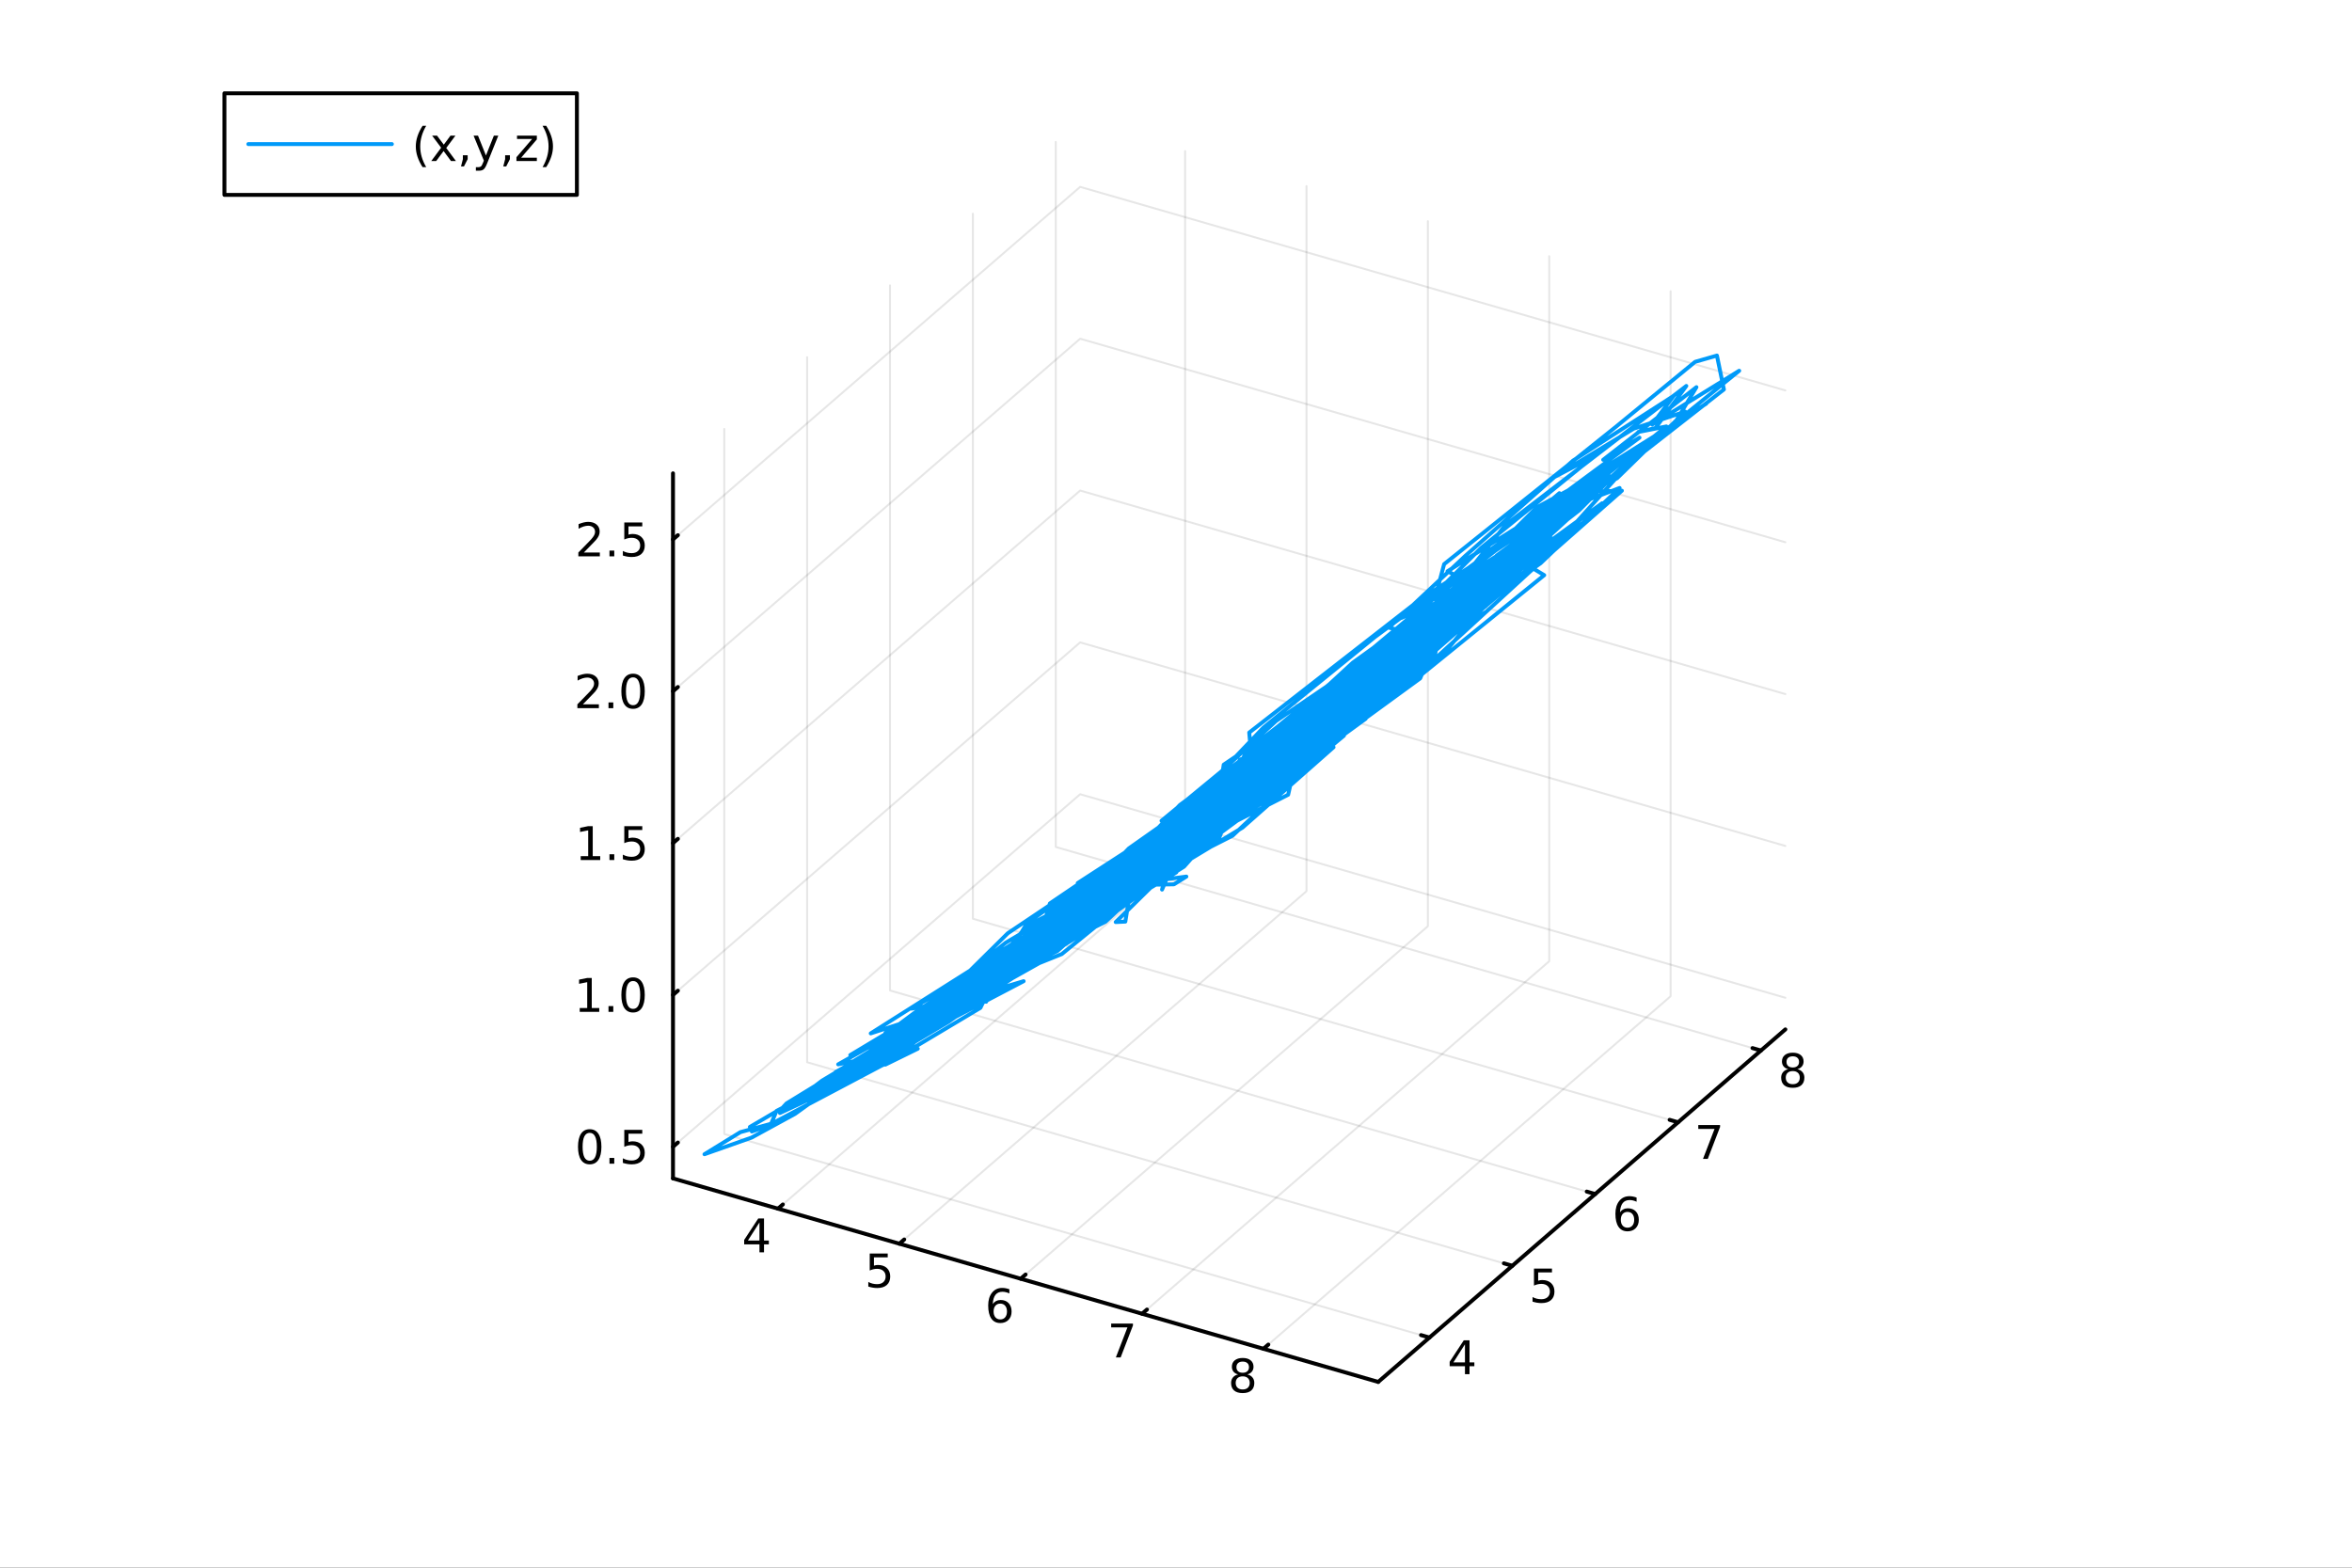 <?xml version="1.0" encoding="utf-8"?>
<svg xmlns="http://www.w3.org/2000/svg" xmlns:xlink="http://www.w3.org/1999/xlink" width="600" height="400" viewBox="0 0 2400 1600">
<rect x="0" y="0" width="2400" height="1600" fill="#333333" stroke="none"/>
<defs>
  <clipPath id="clip130">
    <rect x="0" y="0" width="2400" height="1600"/>
  </clipPath>
</defs>
<path clip-path="url(#clip130)" d="M0 1600 L2400 1600 L2400 0 L0 0  Z" fill="#ffffff" fill-rule="evenodd" fill-opacity="1"/>
<defs>
  <clipPath id="clip131">
    <rect x="480" y="0" width="1681" height="1600"/>
  </clipPath>
</defs>
<defs>
  <clipPath id="clip132">
    <rect x="155" y="47" width="2198" height="1440"/>
  </clipPath>
</defs>
<path clip-path="url(#clip132)" d="M-1224.91 2654.31 L-1224.91 2361.39 L-1081.91 2214.92 L-834.225 2299.48 L-834.225 2592.41 L-977.225 2738.87 L-1224.91 2654.31  Z" fill="#ffffff" fill-rule="evenodd" fill-opacity="1"/>
<polyline clip-path="url(#clip132)" style="stroke:#000000; stroke-linecap:round; stroke-linejoin:round; stroke-width:2; stroke-opacity:0.1; fill:none" points="793.851,1233.61 1209.31,873.804 1209.31,154.203 "/>
<polyline clip-path="url(#clip132)" style="stroke:#000000; stroke-linecap:round; stroke-linejoin:round; stroke-width:2; stroke-opacity:0.1; fill:none" points="917.692,1269.36 1333.15,909.554 1333.15,189.952 "/>
<polyline clip-path="url(#clip132)" style="stroke:#000000; stroke-linecap:round; stroke-linejoin:round; stroke-width:2; stroke-opacity:0.1; fill:none" points="1041.53,1305.11 1457,945.304 1457,225.702 "/>
<polyline clip-path="url(#clip132)" style="stroke:#000000; stroke-linecap:round; stroke-linejoin:round; stroke-width:2; stroke-opacity:0.1; fill:none" points="1165.37,1340.86 1580.84,981.054 1580.84,261.452 "/>
<polyline clip-path="url(#clip132)" style="stroke:#000000; stroke-linecap:round; stroke-linejoin:round; stroke-width:2; stroke-opacity:0.1; fill:none" points="1289.22,1376.61 1704.68,1016.8 1704.68,297.202 "/>
<polyline clip-path="url(#clip132)" style="stroke:#000000; stroke-linecap:round; stroke-linejoin:round; stroke-width:2; stroke-opacity:0.1; fill:none" points="1458.65,1365.1 739.053,1157.37 739.053,437.765 "/>
<polyline clip-path="url(#clip132)" style="stroke:#000000; stroke-linecap:round; stroke-linejoin:round; stroke-width:2; stroke-opacity:0.1; fill:none" points="1543.22,1291.87 823.614,1084.14 823.614,364.534 "/>
<polyline clip-path="url(#clip132)" style="stroke:#000000; stroke-linecap:round; stroke-linejoin:round; stroke-width:2; stroke-opacity:0.1; fill:none" points="1627.78,1218.63 908.175,1010.9 908.175,291.302 "/>
<polyline clip-path="url(#clip132)" style="stroke:#000000; stroke-linecap:round; stroke-linejoin:round; stroke-width:2; stroke-opacity:0.1; fill:none" points="1712.34,1145.4 992.735,937.672 992.735,218.07 "/>
<polyline clip-path="url(#clip132)" style="stroke:#000000; stroke-linecap:round; stroke-linejoin:round; stroke-width:2; stroke-opacity:0.1; fill:none" points="1796.9,1072.17 1077.3,864.44 1077.3,144.838 "/>
<polyline clip-path="url(#clip132)" style="stroke:#000000; stroke-linecap:round; stroke-linejoin:round; stroke-width:2; stroke-opacity:0.1; fill:none" points="686.728,1170.4 1102.19,810.599 1821.79,1018.33 "/>
<polyline clip-path="url(#clip132)" style="stroke:#000000; stroke-linecap:round; stroke-linejoin:round; stroke-width:2; stroke-opacity:0.1; fill:none" points="686.728,1015.43 1102.19,655.632 1821.79,863.363 "/>
<polyline clip-path="url(#clip132)" style="stroke:#000000; stroke-linecap:round; stroke-linejoin:round; stroke-width:2; stroke-opacity:0.1; fill:none" points="686.728,860.466 1102.19,500.665 1821.79,708.396 "/>
<polyline clip-path="url(#clip132)" style="stroke:#000000; stroke-linecap:round; stroke-linejoin:round; stroke-width:2; stroke-opacity:0.1; fill:none" points="686.728,705.499 1102.19,345.698 1821.79,553.429 "/>
<polyline clip-path="url(#clip132)" style="stroke:#000000; stroke-linecap:round; stroke-linejoin:round; stroke-width:2; stroke-opacity:0.1; fill:none" points="686.728,550.532 1102.19,190.731 1821.79,398.462 "/>
<polyline clip-path="url(#clip130)" style="stroke:#000000; stroke-linecap:round; stroke-linejoin:round; stroke-width:4; stroke-opacity:1; fill:none" points="686.728,1202.68 1406.33,1410.41 "/>
<polyline clip-path="url(#clip130)" style="stroke:#000000; stroke-linecap:round; stroke-linejoin:round; stroke-width:4; stroke-opacity:1; fill:none" points="793.851,1233.61 798.836,1229.29 "/>
<polyline clip-path="url(#clip130)" style="stroke:#000000; stroke-linecap:round; stroke-linejoin:round; stroke-width:4; stroke-opacity:1; fill:none" points="917.692,1269.36 922.678,1265.04 "/>
<polyline clip-path="url(#clip130)" style="stroke:#000000; stroke-linecap:round; stroke-linejoin:round; stroke-width:4; stroke-opacity:1; fill:none" points="1041.53,1305.11 1046.52,1300.79 "/>
<polyline clip-path="url(#clip130)" style="stroke:#000000; stroke-linecap:round; stroke-linejoin:round; stroke-width:4; stroke-opacity:1; fill:none" points="1165.37,1340.86 1170.36,1336.54 "/>
<polyline clip-path="url(#clip130)" style="stroke:#000000; stroke-linecap:round; stroke-linejoin:round; stroke-width:4; stroke-opacity:1; fill:none" points="1289.22,1376.61 1294.2,1372.29 "/>
<path clip-path="url(#clip130)" d="M774.962 1247.65 L763.157 1266.1 L774.962 1266.1 L774.962 1247.65 M773.735 1243.58 L779.615 1243.58 L779.615 1266.1 L784.546 1266.1 L784.546 1269.99 L779.615 1269.99 L779.615 1278.14 L774.962 1278.14 L774.962 1269.99 L759.36 1269.99 L759.36 1265.48 L773.735 1243.58 Z" fill="#000000" fill-rule="nonzero" fill-opacity="1" /><path clip-path="url(#clip130)" d="M887.484 1279.33 L905.841 1279.33 L905.841 1283.27 L891.767 1283.27 L891.767 1291.74 Q892.785 1291.39 893.804 1291.23 Q894.822 1291.04 895.841 1291.04 Q901.628 1291.04 905.007 1294.21 Q908.387 1297.39 908.387 1302.8 Q908.387 1308.38 904.915 1311.48 Q901.442 1314.56 895.123 1314.56 Q892.947 1314.56 890.679 1314.19 Q888.433 1313.82 886.026 1313.08 L886.026 1308.38 Q888.109 1309.52 890.331 1310.07 Q892.554 1310.63 895.03 1310.63 Q899.035 1310.63 901.373 1308.52 Q903.711 1306.41 903.711 1302.8 Q903.711 1299.19 901.373 1297.09 Q899.035 1294.98 895.03 1294.98 Q893.155 1294.98 891.28 1295.4 Q889.429 1295.81 887.484 1296.69 L887.484 1279.33 Z" fill="#000000" fill-rule="nonzero" fill-opacity="1" /><path clip-path="url(#clip130)" d="M1020.7 1330.5 Q1017.55 1330.5 1015.7 1332.65 Q1013.87 1334.8 1013.87 1338.55 Q1013.87 1342.28 1015.7 1344.46 Q1017.55 1346.61 1020.7 1346.61 Q1023.85 1346.61 1025.68 1344.46 Q1027.53 1342.28 1027.53 1338.55 Q1027.53 1334.8 1025.68 1332.65 Q1023.85 1330.5 1020.7 1330.5 M1029.98 1315.84 L1029.98 1320.1 Q1028.22 1319.27 1026.42 1318.83 Q1024.64 1318.39 1022.88 1318.39 Q1018.25 1318.39 1015.79 1321.52 Q1013.36 1324.64 1013.02 1330.96 Q1014.38 1328.95 1016.44 1327.88 Q1018.5 1326.79 1020.98 1326.79 Q1026.19 1326.79 1029.2 1329.96 Q1032.23 1333.11 1032.23 1338.55 Q1032.23 1343.88 1029.08 1347.09 Q1025.93 1350.31 1020.7 1350.31 Q1014.71 1350.31 1011.53 1345.73 Q1008.36 1341.12 1008.36 1332.4 Q1008.36 1324.2 1012.25 1319.34 Q1016.14 1314.46 1022.69 1314.46 Q1024.45 1314.46 1026.23 1314.8 Q1028.04 1315.15 1029.98 1315.84 Z" fill="#000000" fill-rule="nonzero" fill-opacity="1" /><path clip-path="url(#clip130)" d="M1133.85 1350.83 L1156.07 1350.83 L1156.07 1352.82 L1143.52 1385.39 L1138.64 1385.39 L1150.44 1354.77 L1133.85 1354.77 L1133.85 1350.83 Z" fill="#000000" fill-rule="nonzero" fill-opacity="1" /><path clip-path="url(#clip130)" d="M1268.06 1404.73 Q1264.73 1404.73 1262.8 1406.51 Q1260.91 1408.29 1260.91 1411.42 Q1260.91 1414.54 1262.8 1416.33 Q1264.73 1418.11 1268.06 1418.11 Q1271.39 1418.11 1273.31 1416.33 Q1275.24 1414.52 1275.24 1411.42 Q1275.24 1408.29 1273.31 1406.51 Q1271.42 1404.73 1268.06 1404.73 M1263.38 1402.74 Q1260.37 1402 1258.68 1399.94 Q1257.02 1397.88 1257.02 1394.91 Q1257.02 1390.77 1259.96 1388.36 Q1262.92 1385.96 1268.06 1385.96 Q1273.22 1385.96 1276.16 1388.36 Q1279.1 1390.77 1279.1 1394.91 Q1279.1 1397.88 1277.41 1399.94 Q1275.74 1402 1272.76 1402.74 Q1276.14 1403.52 1278.01 1405.82 Q1279.91 1408.11 1279.91 1411.42 Q1279.91 1416.44 1276.83 1419.13 Q1273.78 1421.81 1268.06 1421.81 Q1262.34 1421.81 1259.26 1419.13 Q1256.21 1416.44 1256.21 1411.42 Q1256.21 1408.11 1258.11 1405.82 Q1260 1403.52 1263.38 1402.74 M1261.67 1395.35 Q1261.67 1398.04 1263.34 1399.54 Q1265.03 1401.05 1268.06 1401.05 Q1271.07 1401.05 1272.76 1399.54 Q1274.47 1398.04 1274.47 1395.35 Q1274.47 1392.67 1272.76 1391.16 Q1271.07 1389.66 1268.06 1389.66 Q1265.03 1389.66 1263.34 1391.16 Q1261.67 1392.67 1261.67 1395.35 Z" fill="#000000" fill-rule="nonzero" fill-opacity="1" /><polyline clip-path="url(#clip130)" style="stroke:#000000; stroke-linecap:round; stroke-linejoin:round; stroke-width:4; stroke-opacity:1; fill:none" points="1406.33,1410.41 1821.79,1050.61 "/>
<polyline clip-path="url(#clip130)" style="stroke:#000000; stroke-linecap:round; stroke-linejoin:round; stroke-width:4; stroke-opacity:1; fill:none" points="1458.65,1365.1 1450.02,1362.61 "/>
<polyline clip-path="url(#clip130)" style="stroke:#000000; stroke-linecap:round; stroke-linejoin:round; stroke-width:4; stroke-opacity:1; fill:none" points="1543.22,1291.87 1534.58,1289.37 "/>
<polyline clip-path="url(#clip130)" style="stroke:#000000; stroke-linecap:round; stroke-linejoin:round; stroke-width:4; stroke-opacity:1; fill:none" points="1627.78,1218.63 1619.14,1216.14 "/>
<polyline clip-path="url(#clip130)" style="stroke:#000000; stroke-linecap:round; stroke-linejoin:round; stroke-width:4; stroke-opacity:1; fill:none" points="1712.34,1145.4 1703.7,1142.91 "/>
<polyline clip-path="url(#clip130)" style="stroke:#000000; stroke-linecap:round; stroke-linejoin:round; stroke-width:4; stroke-opacity:1; fill:none" points="1796.9,1072.17 1788.26,1069.68 "/>
<path clip-path="url(#clip130)" d="M1494.86 1372.01 L1483.06 1390.46 L1494.86 1390.46 L1494.86 1372.01 M1493.64 1367.94 L1499.52 1367.94 L1499.52 1390.46 L1504.45 1390.46 L1504.45 1394.35 L1499.52 1394.35 L1499.52 1402.5 L1494.86 1402.5 L1494.86 1394.35 L1479.26 1394.35 L1479.26 1389.84 L1493.64 1367.94 Z" fill="#000000" fill-rule="nonzero" fill-opacity="1" /><path clip-path="url(#clip130)" d="M1565.28 1294.71 L1583.64 1294.71 L1583.64 1298.64 L1569.56 1298.64 L1569.56 1307.11 Q1570.58 1306.77 1571.6 1306.6 Q1572.62 1306.42 1573.64 1306.42 Q1579.42 1306.42 1582.8 1309.59 Q1586.18 1312.76 1586.18 1318.18 Q1586.18 1323.76 1582.71 1326.86 Q1579.24 1329.94 1572.92 1329.94 Q1570.74 1329.94 1568.48 1329.57 Q1566.23 1329.2 1563.82 1328.46 L1563.82 1323.76 Q1565.91 1324.89 1568.13 1325.45 Q1570.35 1326 1572.83 1326 Q1576.83 1326 1579.17 1323.9 Q1581.51 1321.79 1581.51 1318.18 Q1581.51 1314.57 1579.17 1312.46 Q1576.83 1310.35 1572.83 1310.35 Q1570.95 1310.35 1569.08 1310.77 Q1567.23 1311.19 1565.28 1312.07 L1565.28 1294.71 Z" fill="#000000" fill-rule="nonzero" fill-opacity="1" /><path clip-path="url(#clip130)" d="M1660.72 1236.89 Q1657.57 1236.89 1655.72 1239.04 Q1653.89 1241.2 1653.89 1244.95 Q1653.89 1248.67 1655.72 1250.85 Q1657.57 1253 1660.72 1253 Q1663.87 1253 1665.7 1250.85 Q1667.55 1248.67 1667.55 1244.95 Q1667.55 1241.2 1665.7 1239.04 Q1663.87 1236.89 1660.72 1236.89 M1670 1222.24 L1670 1226.5 Q1668.24 1225.66 1666.44 1225.22 Q1664.66 1224.78 1662.9 1224.78 Q1658.27 1224.78 1655.81 1227.91 Q1653.38 1231.03 1653.04 1237.35 Q1654.4 1235.34 1656.46 1234.28 Q1658.52 1233.19 1661 1233.19 Q1666.21 1233.19 1669.22 1236.36 Q1672.25 1239.51 1672.25 1244.95 Q1672.25 1250.27 1669.1 1253.49 Q1665.95 1256.71 1660.72 1256.71 Q1654.73 1256.71 1651.55 1252.12 Q1648.38 1247.52 1648.38 1238.79 Q1648.38 1230.59 1652.27 1225.73 Q1656.16 1220.85 1662.71 1220.85 Q1664.47 1220.85 1666.25 1221.2 Q1668.06 1221.54 1670 1222.24 Z" fill="#000000" fill-rule="nonzero" fill-opacity="1" /><path clip-path="url(#clip130)" d="M1732.94 1148.24 L1755.17 1148.24 L1755.17 1150.23 L1742.62 1182.8 L1737.74 1182.8 L1749.54 1152.18 L1732.94 1152.18 L1732.94 1148.24 Z" fill="#000000" fill-rule="nonzero" fill-opacity="1" /><path clip-path="url(#clip130)" d="M1829.36 1093.16 Q1826.02 1093.16 1824.1 1094.94 Q1822.2 1096.72 1822.2 1099.85 Q1822.2 1102.97 1824.1 1104.76 Q1826.02 1106.54 1829.36 1106.54 Q1832.69 1106.54 1834.61 1104.76 Q1836.53 1102.95 1836.53 1099.85 Q1836.53 1096.72 1834.61 1094.94 Q1832.71 1093.16 1829.36 1093.16 M1824.68 1091.17 Q1821.67 1090.43 1819.98 1088.37 Q1818.32 1086.31 1818.32 1083.34 Q1818.32 1079.2 1821.25 1076.79 Q1824.22 1074.39 1829.36 1074.39 Q1834.52 1074.39 1837.46 1076.79 Q1840.4 1079.2 1840.4 1083.34 Q1840.4 1086.31 1838.71 1088.37 Q1837.04 1090.43 1834.06 1091.17 Q1837.44 1091.96 1839.31 1094.25 Q1841.21 1096.54 1841.21 1099.85 Q1841.21 1104.87 1838.13 1107.56 Q1835.07 1110.24 1829.36 1110.24 Q1823.64 1110.24 1820.56 1107.56 Q1817.5 1104.87 1817.5 1099.85 Q1817.5 1096.54 1819.4 1094.25 Q1821.3 1091.96 1824.68 1091.17 M1822.97 1083.78 Q1822.97 1086.47 1824.63 1087.97 Q1826.32 1089.48 1829.36 1089.48 Q1832.37 1089.48 1834.06 1087.97 Q1835.77 1086.47 1835.77 1083.78 Q1835.77 1081.1 1834.06 1079.59 Q1832.37 1078.09 1829.36 1078.09 Q1826.32 1078.09 1824.63 1079.59 Q1822.97 1081.1 1822.97 1083.78 Z" fill="#000000" fill-rule="nonzero" fill-opacity="1" /><polyline clip-path="url(#clip130)" style="stroke:#000000; stroke-linecap:round; stroke-linejoin:round; stroke-width:4; stroke-opacity:1; fill:none" points="686.728,1202.68 686.728,483.08 "/>
<polyline clip-path="url(#clip130)" style="stroke:#000000; stroke-linecap:round; stroke-linejoin:round; stroke-width:4; stroke-opacity:1; fill:none" points="686.728,1170.4 691.714,1166.08 "/>
<polyline clip-path="url(#clip130)" style="stroke:#000000; stroke-linecap:round; stroke-linejoin:round; stroke-width:4; stroke-opacity:1; fill:none" points="686.728,1015.43 691.714,1011.11 "/>
<polyline clip-path="url(#clip130)" style="stroke:#000000; stroke-linecap:round; stroke-linejoin:round; stroke-width:4; stroke-opacity:1; fill:none" points="686.728,860.466 691.714,856.148 "/>
<polyline clip-path="url(#clip130)" style="stroke:#000000; stroke-linecap:round; stroke-linejoin:round; stroke-width:4; stroke-opacity:1; fill:none" points="686.728,705.499 691.714,701.181 "/>
<polyline clip-path="url(#clip130)" style="stroke:#000000; stroke-linecap:round; stroke-linejoin:round; stroke-width:4; stroke-opacity:1; fill:none" points="686.728,550.532 691.714,546.214 "/>
<path clip-path="url(#clip130)" d="M601.748 1156.2 Q598.137 1156.2 596.308 1159.76 Q594.503 1163.3 594.503 1170.43 Q594.503 1177.54 596.308 1181.11 Q598.137 1184.65 601.748 1184.65 Q605.382 1184.65 607.188 1181.11 Q609.017 1177.54 609.017 1170.43 Q609.017 1163.3 607.188 1159.76 Q605.382 1156.2 601.748 1156.2 M601.748 1152.49 Q607.558 1152.49 610.614 1157.1 Q613.692 1161.68 613.692 1170.43 Q613.692 1179.16 610.614 1183.77 Q607.558 1188.35 601.748 1188.35 Q595.938 1188.35 592.859 1183.77 Q589.804 1179.16 589.804 1170.43 Q589.804 1161.68 592.859 1157.1 Q595.938 1152.49 601.748 1152.49 Z" fill="#000000" fill-rule="nonzero" fill-opacity="1" /><path clip-path="url(#clip130)" d="M621.91 1181.8 L626.794 1181.8 L626.794 1187.68 L621.91 1187.68 L621.91 1181.8 Z" fill="#000000" fill-rule="nonzero" fill-opacity="1" /><path clip-path="url(#clip130)" d="M637.026 1153.12 L655.382 1153.12 L655.382 1157.05 L641.308 1157.05 L641.308 1165.53 Q642.327 1165.18 643.345 1165.02 Q644.364 1164.83 645.382 1164.83 Q651.169 1164.83 654.549 1168 Q657.928 1171.17 657.928 1176.59 Q657.928 1182.17 654.456 1185.27 Q650.984 1188.35 644.664 1188.35 Q642.489 1188.35 640.22 1187.98 Q637.975 1187.61 635.567 1186.87 L635.567 1182.17 Q637.651 1183.3 639.873 1183.86 Q642.095 1184.42 644.572 1184.42 Q648.576 1184.42 650.914 1182.31 Q653.252 1180.2 653.252 1176.59 Q653.252 1172.98 650.914 1170.87 Q648.576 1168.77 644.572 1168.77 Q642.697 1168.77 640.822 1169.18 Q638.97 1169.6 637.026 1170.48 L637.026 1153.12 Z" fill="#000000" fill-rule="nonzero" fill-opacity="1" /><path clip-path="url(#clip130)" d="M591.563 1028.78 L599.202 1028.78 L599.202 1002.41 L590.892 1004.08 L590.892 999.819 L599.155 998.153 L603.831 998.153 L603.831 1028.78 L611.47 1028.78 L611.47 1032.71 L591.563 1032.71 L591.563 1028.78 Z" fill="#000000" fill-rule="nonzero" fill-opacity="1" /><path clip-path="url(#clip130)" d="M620.915 1026.83 L625.799 1026.83 L625.799 1032.71 L620.915 1032.71 L620.915 1026.83 Z" fill="#000000" fill-rule="nonzero" fill-opacity="1" /><path clip-path="url(#clip130)" d="M645.984 1001.23 Q642.373 1001.23 640.544 1004.8 Q638.739 1008.34 638.739 1015.47 Q638.739 1022.57 640.544 1026.14 Q642.373 1029.68 645.984 1029.68 Q649.618 1029.68 651.424 1026.14 Q653.252 1022.57 653.252 1015.47 Q653.252 1008.34 651.424 1004.8 Q649.618 1001.23 645.984 1001.23 M645.984 997.528 Q651.794 997.528 654.85 1002.13 Q657.928 1006.72 657.928 1015.47 Q657.928 1024.19 654.85 1028.8 Q651.794 1033.38 645.984 1033.38 Q640.174 1033.38 637.095 1028.8 Q634.04 1024.19 634.04 1015.47 Q634.04 1006.72 637.095 1002.13 Q640.174 997.528 645.984 997.528 Z" fill="#000000" fill-rule="nonzero" fill-opacity="1" /><path clip-path="url(#clip130)" d="M592.558 873.811 L600.197 873.811 L600.197 847.445 L591.887 849.112 L591.887 844.852 L600.151 843.186 L604.827 843.186 L604.827 873.811 L612.466 873.811 L612.466 877.746 L592.558 877.746 L592.558 873.811 Z" fill="#000000" fill-rule="nonzero" fill-opacity="1" /><path clip-path="url(#clip130)" d="M621.91 871.866 L626.794 871.866 L626.794 877.746 L621.91 877.746 L621.91 871.866 Z" fill="#000000" fill-rule="nonzero" fill-opacity="1" /><path clip-path="url(#clip130)" d="M637.026 843.186 L655.382 843.186 L655.382 847.121 L641.308 847.121 L641.308 855.593 Q642.327 855.246 643.345 855.084 Q644.364 854.899 645.382 854.899 Q651.169 854.899 654.549 858.07 Q657.928 861.241 657.928 866.658 Q657.928 872.236 654.456 875.338 Q650.984 878.417 644.664 878.417 Q642.489 878.417 640.22 878.047 Q637.975 877.676 635.567 876.936 L635.567 872.236 Q637.651 873.371 639.873 873.926 Q642.095 874.482 644.572 874.482 Q648.576 874.482 650.914 872.375 Q653.252 870.269 653.252 866.658 Q653.252 863.047 650.914 860.94 Q648.576 858.834 644.572 858.834 Q642.697 858.834 640.822 859.25 Q638.97 859.667 637.026 860.547 L637.026 843.186 Z" fill="#000000" fill-rule="nonzero" fill-opacity="1" /><path clip-path="url(#clip130)" d="M594.78 718.844 L611.1 718.844 L611.1 722.779 L589.156 722.779 L589.156 718.844 Q591.818 716.089 596.401 711.459 Q601.007 706.807 602.188 705.464 Q604.433 702.941 605.313 701.205 Q606.216 699.446 606.216 697.756 Q606.216 695.001 604.271 693.265 Q602.35 691.529 599.248 691.529 Q597.049 691.529 594.595 692.293 Q592.165 693.057 589.387 694.608 L589.387 689.885 Q592.211 688.751 594.665 688.173 Q597.118 687.594 599.155 687.594 Q604.526 687.594 607.72 690.279 Q610.915 692.964 610.915 697.455 Q610.915 699.584 610.104 701.506 Q609.317 703.404 607.211 705.996 Q606.632 706.668 603.53 709.885 Q600.429 713.08 594.78 718.844 Z" fill="#000000" fill-rule="nonzero" fill-opacity="1" /><path clip-path="url(#clip130)" d="M620.915 716.899 L625.799 716.899 L625.799 722.779 L620.915 722.779 L620.915 716.899 Z" fill="#000000" fill-rule="nonzero" fill-opacity="1" /><path clip-path="url(#clip130)" d="M645.984 691.298 Q642.373 691.298 640.544 694.862 Q638.739 698.404 638.739 705.534 Q638.739 712.64 640.544 716.205 Q642.373 719.746 645.984 719.746 Q649.618 719.746 651.424 716.205 Q653.252 712.64 653.252 705.534 Q653.252 698.404 651.424 694.862 Q649.618 691.298 645.984 691.298 M645.984 687.594 Q651.794 687.594 654.85 692.2 Q657.928 696.784 657.928 705.534 Q657.928 714.26 654.85 718.867 Q651.794 723.45 645.984 723.45 Q640.174 723.45 637.095 718.867 Q634.04 714.26 634.04 705.534 Q634.04 696.784 637.095 692.2 Q640.174 687.594 645.984 687.594 Z" fill="#000000" fill-rule="nonzero" fill-opacity="1" /><path clip-path="url(#clip130)" d="M595.776 563.877 L612.095 563.877 L612.095 567.812 L590.151 567.812 L590.151 563.877 Q592.813 561.122 597.396 556.493 Q602.003 551.84 603.183 550.497 Q605.429 547.974 606.308 546.238 Q607.211 544.479 607.211 542.789 Q607.211 540.034 605.267 538.298 Q603.345 536.562 600.243 536.562 Q598.044 536.562 595.591 537.326 Q593.16 538.09 590.382 539.641 L590.382 534.919 Q593.206 533.784 595.66 533.206 Q598.114 532.627 600.151 532.627 Q605.521 532.627 608.716 535.312 Q611.91 537.997 611.91 542.488 Q611.91 544.618 611.1 546.539 Q610.313 548.437 608.206 551.03 Q607.628 551.701 604.526 554.918 Q601.424 558.113 595.776 563.877 Z" fill="#000000" fill-rule="nonzero" fill-opacity="1" /><path clip-path="url(#clip130)" d="M621.91 561.932 L626.794 561.932 L626.794 567.812 L621.91 567.812 L621.91 561.932 Z" fill="#000000" fill-rule="nonzero" fill-opacity="1" /><path clip-path="url(#clip130)" d="M637.026 533.252 L655.382 533.252 L655.382 537.187 L641.308 537.187 L641.308 545.659 Q642.327 545.312 643.345 545.15 Q644.364 544.965 645.382 544.965 Q651.169 544.965 654.549 548.136 Q657.928 551.307 657.928 556.724 Q657.928 562.303 654.456 565.405 Q650.984 568.483 644.664 568.483 Q642.489 568.483 640.22 568.113 Q637.975 567.742 635.567 567.002 L635.567 562.303 Q637.651 563.437 639.873 563.993 Q642.095 564.548 644.572 564.548 Q648.576 564.548 650.914 562.442 Q653.252 560.335 653.252 556.724 Q653.252 553.113 650.914 551.006 Q648.576 548.9 644.572 548.9 Q642.697 548.9 640.822 549.317 Q638.97 549.733 637.026 550.613 L637.026 533.252 Z" fill="#000000" fill-rule="nonzero" fill-opacity="1" /><polyline clip-path="url(#clip132)" style="stroke:#009af9; stroke-linecap:round; stroke-linejoin:round; stroke-width:4; stroke-opacity:1; fill:none" points="1054.58,963.56 1044.73,968.489 1038.84,971.479 1046.7,967.926 1036.3,973.115 1036.22,973.414 1036.43,973.602 1045.39,969.648 1042.22,971.421 1037.28,974.132 1042.15,972.233 1077.57,955.589 1078.32,955.214 1062.6,962.732 1037.58,975.106 1066.02,962.023 1075.56,957.536 1075.02,957.56 1101.12,944.798 1119.5,935.02 1118.87,933.775 1128.83,927.153 1134.71,922.257 1131.35,922.128 1085.88,944.527 1095.52,939.661 1092.54,942.157 1059.82,958.799 1055.01,964.582 1005.64,991.76 1050.03,973.837 1058.62,970.363 1020,989.951 980.175,1010.24 992.984,1007.53 1039.46,986.681 1023.47,993.773 992.578,1007.35 908.695,1055.67 952.421,1033.78 914.682,1055.5 906.45,1061.55 891.157,1076.98 871.72,1090.82 910.364,1077.02 968.16,1042.7 1034.1,995.408 1031.11,984.688 1197.27,886.079 1328.07,781.949 1387.41,728.729 1396.08,695.381 1446.52,652.147 1488.62,619.25 1582.11,551.323 1448.09,628.802 1337.5,715.099 1265.53,784.124 1180.33,857.787 1206.83,844.05 1247.52,827.127 1317.55,772.509 1250.76,812.783 1141.78,895.576 1202.19,868.323 1121.51,915.175 1162.35,889.125 1077.03,936.095 1138.38,917.436 1078.72,948.282 1085.5,945.231 1218.71,873.023 1272.91,809.605 1260.09,812.726 1212.63,830.174 1189.55,852.988 1070.48,940.561 1055.67,955.942 1083.84,948.175 1137.74,913.013 1102.48,925.685 1102.6,936.994 1149.29,923.11 1187.15,885.723 1224.63,850.69 1094.24,929.604 1179.95,891.63 1124.33,919.398 1177.35,883.712 1190.37,876.437 1170.76,882.409 1210.27,851.327 1193.86,875.706 1200.38,867.739 1168.68,900.188 1210.57,894.651 1197.94,902.54 1139.26,903.615 1181.83,864.507 1179.31,869.241 1188.31,866.047 1273.64,814.781 1329.48,756.583 1317.05,769.363 1266.23,802.679 1213.13,838.109 1228.52,832.954 1316.3,745.448 1197.96,831.047 1189.24,851.844 1316.14,763.028 1155.87,878.698 1186.97,865.679 1209.38,843.912 1108.9,896.145 1096.51,924.454 991.747,989.37 888.512,1054.68 952.29,1033.97 929.631,1050.3 968.44,1031.16 939.535,1047.84 917.391,1064.02 875.862,1080.7 838.776,1102.96 798.131,1133.84 871.213,1099.47 946.521,1054.5 920.863,1061.66 912.589,1065.92 887.446,1078.03 948.889,1046.57 941.892,1048.49 967.889,1036.82 915.07,1062.5 981.385,1026.91 976.928,1032.43 971.547,1038.29 978.943,1025.77 984.037,1023.51 1050.39,980.058 1023.72,990.581 1119.92,927.083 1213.66,864.868 1220.09,850.448 1080.44,939.444 1245.33,840.526 1268.37,813.706 1364.61,745.498 1392.12,706.765 1532.93,592.494 1437.69,670.852 1292.53,774.09 1251.51,808.241 1300,783.046 1165.52,879.499 1097,920.91 1116.8,910.813 1070,954.352 1086.12,951.349 1134.43,920.332 1191.8,878.772 1263.95,821.663 1151.15,891.501 1083.59,931.439 1062.12,960.207 1149.39,901.082 1221.22,853.715 1158.81,875.251 1172.77,873.471 1154.14,881.298 1134.56,900.254 1171.97,876.302 1063,944.787 994.599,990.845 973.223,1012.33 969.51,1028.18 979.252,1025.41 983.154,1022.31 959.315,1032.38 1004.57,998.372 1151.03,905.518 1210.17,861.189 1270.87,806.815 1272.1,800.805 1172.79,863.919 1079.97,940.856 1131.77,915.691 1109.72,926.792 1230.27,854.865 1255.46,827.952 1204.1,851.667 1226.98,834.086 1361.99,741.535 1239.48,816.784 1318.7,775.708 1254.28,807.882 1210.95,840.658 1266.77,818.343 1290.28,788.814 1432.32,692.102 1483.33,646.367 1592.35,553.453 1575.43,545.946 1574.29,543.728 1452.05,632.11 1360.02,714.099 1423.63,676.176 1428.54,676.768 1493.43,625.17 1446.31,664.056 1572.1,574.783 1652.68,498.045 1584.63,523.748 1572.34,524.752 1649.99,488.157 1719.62,420.12 1666.94,437.538 1582.8,488.641 1627.4,465.104 1511.26,559.254 1454.56,615.722 1537.42,574.174 1616.02,516.217 1512.24,584.682 1545.02,569.489 1581.28,543.562 1564.5,553.987 1624.99,507.821 1622.93,491.586 1589.81,512.459 1469.71,605.673 1417.88,647.732 1407.1,668.449 1444.72,648.152 1309.42,748.426 1353.96,729.724 1298.66,769.434 1284.2,781.042 1321.29,754.197 1373.86,725.845 1363.11,722.131 1322.22,754.96 1372.59,728.164 1404.22,706.57 1415.52,696.612 1334.55,755.683 1345.08,746.841 1216.99,844.539 1197.84,858.322 1240.51,831.377 1164.75,876.081 1210.38,855.943 1202.63,860.31 1145.54,918.288 1175.02,887.283 1193.52,873.189 1246.48,840.527 1393.5,733.624 1386.25,723.179 1496,615.859 1398.64,680.229 1351.47,719.49 1409.5,677.019 1436.52,656.382 1455.22,650.243 1495.27,613.831 1507.87,584.445 1573.55,540.613 1579.66,536.636 1415.52,655.717 1393.47,688.044 1434.18,664.714 1461.5,650.636 1490.23,633.909 1459.95,635.137 1474.07,616.96 1339.3,723.08 1382.02,716.508 1328.01,750.624 1336.71,757.186 1344.66,744.447 1392.27,705.632 1331.68,738.287 1418.82,683.871 1440.55,653.293 1285.63,771.64 1151.86,865.911 1103.03,916.686 1190.6,880.284 1158.11,894.367 1135.49,908.018 1094.8,931.538 1158.3,886.138 1007.54,982.444 1040.47,969.246 990.868,1004.9 957.273,1025.57 980.985,1020.78 969.314,1034.12 1042.45,986.646 991.095,1006.39 987.224,1009.86 1036.1,984.201 1018.96,987.62 930.235,1042.19 897.437,1068.33 889.464,1081.34 881.476,1084.76 879.729,1083.08 916.528,1060.63 940.95,1043.2 941.916,1048.72 1007.29,1005.95 1203.79,880.478 1193.05,878.262 1206.4,855.679 1258.5,831.506 1236.55,823.58 1244.62,814.48 1169.38,872.158 1181.71,868.711 1188.48,870.539 1179.87,873.83 1233.36,844.498 1116.58,912.252 1107.67,914.452 1115.31,913.4 1078.36,945.158 1165.83,902.727 1148.9,897.225 1177.96,874.714 1165.72,901.321 1148.61,898.147 1176.32,874.569 1158.18,889.646 1046.19,972.941 1087.01,942.484 1075.02,945.242 1032.62,968.51 1109.33,916.92 933.657,1033.35 909.205,1051.52 947.568,1043.9 894.705,1065.9 950.853,1036.05 1000.7,1012.55 986.736,1017.77 996.093,1018.74 972.21,1031.96 1061.44,981.422 1130.72,920.608 1131.43,904.852 1089.13,943.115 1085.59,935.298 1067.24,949.53 1077.63,952.2 1192.14,863.062 1260.3,816.823 1388.4,705.816 1352.3,727.152 1489.54,613.099 1407.63,668.886 1463.88,634.246 1506.3,588.947 1450.96,639.364 1387.72,680.393 1270.02,767.837 1294.19,771.58 1264.13,798.141 1306.38,780.705 1300.79,778.853 1391.87,721.379 1354.61,735.274 1346.42,735.037 1360.63,739.78 1323.09,752.008 1356.03,726.851 1471.75,640.72 1621,529.899 1560.88,569.006 1517.48,614.649 1346.23,710.73 1361.96,710.135 1254.46,798.187 1189.91,850.37 1206.9,848.552 1059.67,948.346 1007.12,989.72 1036.16,979.754 1109.49,946.623 1208.21,884.517 1242.58,845.712 1231.76,842.725 1202.44,855.972 1168.87,880.293 1105.33,923.368 1231.28,844.65 1367.76,747.951 1480.19,650.349 1553.31,585.281 1535.81,579.203 1430.02,649.606 1427.98,663.939 1444.95,650.929 1545.31,586.505 1535.67,578.871 1547.63,562.699 1471.25,631.438 1455.52,642.248 1360.17,723.546 1281.31,781.75 1280.39,789.512 1280.83,789.362 1301.18,777.739 1401.42,716.215 1339.42,765.588 1291.37,780.597 1203.35,857.949 1210.17,845.49 1190.44,850.631 1242.96,828.602 1197.27,851.22 1234.28,837.647 1224.24,832.75 1390.77,723.563 1587.59,556.312 1662.89,472.589 1759.08,397.467 1751.97,362.88 1729.71,369.291 1648.85,435.627 1473.61,575.772 1466.03,604.01 1473.35,611.423 1544.74,572.642 1611.15,521.063 1663,468.877 1774.68,378.396 1685.86,433.284 1707.9,403.945 1605.14,470.104 1495.08,567.463 1417.26,640.604 1438.81,645.609 1371.87,694.917 1309.11,743.489 1398.47,697.29 1273.22,775.319 1255.04,800.725 1266.2,804.622 1280.47,797.154 1259.02,806.702 1378.21,739.271 1385.43,721.495 1380.28,715.182 1256.44,796.531 1280.92,792.779 1313.14,780.631 1203.84,845.635 1182.74,870.211 1234.11,844.493 1239.84,830.995 1344.03,766.805 1390.17,719.312 1294.26,776.34 1266.13,787.51 1139.89,881.976 1114.93,903.204 1054.3,944.626 1103,925.127 1176.78,886.123 1147.16,901.396 1060.06,955.725 1061.35,964.005 1029.16,985.33 955.053,1027.62 962.858,1034.67 1032.79,994.048 1075.49,961.303 1157.42,910.524 1232.82,852.561 1245.69,831.321 1249.25,825.117 1187.95,866.48 1211.23,858.747 1295.86,787.182 1314.51,770.93 1327.6,756.958 1234.39,810.066 1182.57,864.546 1211.42,851.685 1221.66,843.619 1160.49,880.366 1118.89,912.225 1076.39,941.622 959.687,1015.32 979.144,1013.61 971.71,1021.83 872.294,1082.25 917.965,1065.61 938.495,1054.74 877.976,1084.34 956.591,1048.64 977.43,1032.31 936.466,1046.56 927.409,1047.83 915.22,1064.2 932.135,1055.94 967.331,1038.2 968.768,1021.79 934.835,1044.26 907.124,1058.32 873.377,1084.66 985.376,1028.31 973.373,1032.34 960.153,1038.24 1011.03,1003.6 1200.32,890.336 1172.26,883.359 1190.26,875.058 1165.07,892.586 1298.47,798.309 1348.36,757.733 1312.22,770.331 1329.11,754.105 1265.29,775.201 1249.82,802.748 1181.38,846.723 1179.76,862.357 1087.88,928.626 958.67,1010.38 949.01,1027 938.259,1044.35 891.171,1077.29 944.144,1054.01 1044.52,1001.4 988.815,1018.04 992.95,1013.81 1076.71,967.414 1111.3,933.399 1082.57,947.26 1084.38,944.402 1078.82,942.761 1155.51,896.399 1290.02,810.424 1331.26,765.35 1283.88,804.7 1147.96,894.625 1170.71,891.216 1174.61,886.727 1193.58,859.045 1200.5,860.999 1246.29,817.418 1340.68,749.205 1375.41,717.619 1431.65,661.805 1334.6,750.971 1379.74,718.172 1402.52,683.76 1341.55,729.137 1379.55,700.844 1563.44,562.646 1448.85,644.036 1459.95,646.281 1384.01,684.73 1363.55,702.692 1403.23,673.825 1307.79,755.546 1313.05,758.353 1251.79,793.544 1239.26,819.047 1209.08,842.292 1148.14,886.035 1261.01,819.403 1231.47,834.772 1247.73,812.536 1292.38,785.467 1224.43,828.253 1173.05,874.426 1240.62,839.096 1306.78,789.977 1339.51,766.051 1423.58,701.364 1410.76,694.885 1341.84,728.691 1247.18,793.839 1211.47,824.748 1220.36,831.145 1222.45,835.159 1286.65,794.774 1190.14,851.299 1106.52,911.974 1113.78,915.436 1156.96,899.43 1145.88,898.307 1078.46,938.357 1153.85,898.976 1102.52,922.88 1056.8,959.044 1126.27,915.942 1145.9,896.421 1094.96,925.331 1082.42,940.649 1065.84,949.836 1127.23,904.736 1210.49,848.396 1216.23,851.578 1245.54,824.776 1205.78,846.683 1145.51,900.624 1226.06,854.504 1249.08,833.239 1161.2,887.046 1126.79,902.703 1067.67,953.178 964.774,1013.75 966.775,1023.72 920.961,1053.9 914.99,1062.32 924.564,1059.15 844.989,1103.14 817.166,1123.25 837.395,1119.61 870.498,1094.33 908.04,1070.76 890.866,1080.44 878.596,1085.18 863.582,1093.94 835.452,1106.56 852.078,1101.9 868.28,1099.1 924.401,1058.76 879.833,1085.81 1009.47,1008.46 1078.9,963.717 1171.86,898.696 1064.22,951.074 1257.7,852.936 1329.37,785.707 1371.36,750.851 1342.22,751.009 1354.73,736.828 1346.82,733.522 1357.67,720.93 1246.45,799.071 1361.04,727.575 1298.78,765.283 1273.87,795.188 1249.37,811.86 1196.49,845.634 1220,837.591 1389.37,729.713 1274.18,780.433 1281.11,774.027 1243.71,810.238 1254.85,818.533 1220.52,832.084 1243.05,814.193 1155.02,878.063 1240.16,838.016 1279.19,804.86 1270.62,809.351 1344.72,758.059 1287.85,787.67 1156.5,874.456 1188.73,865.031 1181.38,860.999 1168.65,876.745 1248.2,834.996 1207.56,858.034 1209.51,860.316 1287.73,807.395 1241.69,830.255 1332.16,764.799 1313.01,772.196 1388.78,713.793 1379.67,727.021 1322.38,764.672 1253.71,806.916 1183.25,854.132 1229.2,842.999 1258.3,813.354 1208.72,835.91 1129.17,910.462 1142.3,906.883 1168.7,885.902 1082.66,939.312 1080.63,944.533 1001.9,996.958 988.559,1012.72 903.492,1054.09 956.461,1036.26 917.116,1063.01 930.297,1057.58 939.237,1058.36 995.148,1018.67 981.297,1018.99 1057.43,978.097 1010.51,998.279 1069.03,968.103 1087.83,950.096 1150.46,911.566 1249.44,825.765 1272.28,805.799 1280.43,794.707 1389.64,706.881 1419.58,677.016 1339.58,732.999 1274.62,786.524 1187.67,845.347 1282.21,798.953 1267.2,808.575 1479.54,650.231 1457.28,637.087 1450.08,641.363 1363,697.903 1444.43,650.998 1421.85,669.688 1340.85,733.882 1387.05,711.124 1284.27,789.364 1274.55,795.903 1223.95,829.189 1268.55,811.185 1256.84,824.82 1262.04,813.657 1303.81,786.288 1240.78,844.441 1140.74,917.284 1098.29,930.288 1142.73,889.136 1271.33,792.855 1342.74,746.522 1428.76,667.661 1475.3,617.733 1369.14,702.061 1445.18,673.722 1441.96,673.365 1343.09,757.313 1342.91,751.327 1463.84,653.935 1464.74,637.64 1316.74,745.034 1270.44,789.517 1164.71,860.625 1270.74,802.244 1383.81,724.771 1393.07,705.252 1464.11,669.004 1470.8,638.136 1397.61,685.723 1360.5,719.488 1340.94,746.186 1290.32,772.199 1268.66,804.45 1257.15,812.829 1273.85,799.561 1285.25,799.771 1301.34,785.549 1292.18,783.825 1353.33,750.71 1286.54,797.581 1082.64,941.779 1075.06,949.115 1186.91,873.363 1145.31,893.131 1121.5,919.231 1165.44,898.681 1038.77,968.851 1019.89,987.518 1039.35,984.145 1116.3,929.053 1152.12,909.158 1138.37,912.183 1075.16,948.607 1057.95,961.346 1134.94,915.885 1110.33,932.854 1174.01,887.364 1140.82,907.077 1199.22,866.137 1157.57,898.536 1261.52,810.959 1368.42,741.396 1385.07,725.29 1376.92,704.886 1311.85,751.195 1276.14,777.254 1210.41,826.657 1048.01,942.205 1033.03,966.811 954.334,1021.09 1099.37,949.838 1129.51,929.032 1148.98,908.07 1222.17,852.441 1152.5,885.72 1119.63,906.698 1115.96,918.119 1172.12,892.613 1082.39,935.857 1097.76,920.686 1272.67,818.37 1285.65,796.102 1366.1,729.223 1305.04,767.493 1259.76,801.366 1235.96,820.804 1323.33,753.017 1241.17,819.164 1221.78,851.887 1315.51,771.294 1369.23,740.563 1225.08,855.826 1144.07,909.448 1039.58,980.839 1067.58,969.125 1082.89,945.105 989.524,1002.79 1027.68,983.765 1077.95,955.366 1041.27,981.07 943.906,1035.11 1027.1,987.224 970.138,1017.66 998.414,1001.08 1092.63,929.788 1154.01,896.283 1247.35,833.775 1228.24,835.341 1120.46,910.189 986.095,1003.19 961.454,1020.05 952.867,1036.86 969.552,1028.75 931.935,1048.68 1015.57,1008.82 985.025,1027.91 944.672,1051.41 960.525,1041.83 878.21,1081.95 862.275,1091.59 904.229,1069.21 843.855,1100.87 802.543,1126.18 797.284,1131.96 889.462,1087.36 927.715,1057.1 943.309,1040.76 984.437,1020.55 1041.21,981.045 980.217,1011.88 1038.72,976.18 1037.38,967.395 1190.82,876.494 1148.7,904.453 1088.04,931.41 1102.79,917.332 1159.55,896.79 1177.44,866.314 1182.38,875.257 1190.84,841.925 1232.04,826.364 1216.32,831.401 1240.55,834.864 1245.22,820.242 1254.43,821.118 1213.38,843.147 1178.69,856.839 1229.22,822.251 1197.59,852.477 1207.25,853.554 1299.47,788.395 1449.57,681.759 1455.87,649.256 1411.57,690.497 1533.78,595.988 1554.16,560.715 1529.82,575.438 1536.74,578.612 1413.83,661.705 1329.64,728.077 1271.48,777.782 1174.18,856.314 1304.91,788.739 1252.26,816.621 1198.33,856.18 1245.09,832.434 1342.46,765.959 1343.4,750.762 1215.14,826.067 1161.98,872.808 1151.28,887.166 1086.52,930.108 1120.23,916.349 1197.09,873.862 1122.85,915.755 1131.27,907.629 1176.6,870.401 1183.78,864.45 1125.53,905.455 1074.8,945.761 1029.82,977.678 963.775,1016.08 1022.06,996.077 1125.77,927.97 1185.83,879.318 1297.61,808.647 1362.18,747.847 1320.3,766.185 1407.7,691.405 1445.2,656.752 1520.65,595.676 1623.67,497.205 1700.4,435.22 1671.7,440.91 1689.21,436.88 1720.73,393.915 1536.14,535.862 1497.47,584.332 1500.72,590.986 1369.46,688.807 1361.76,706.717 1321.47,747.985 1340.55,743.305 1400.54,711.895 1384.82,717.757 1211.23,831.888 1175.43,865.354 1141.94,892.153 1179.23,877.968 1136.83,907.294 1047.11,961.709 1010.45,987.607 923.454,1043.3 867.627,1076.82 985.974,1027.55 904.161,1063.06 1015.89,1004.85 926.638,1051.73 980.419,1019.11 1054.69,977.472 1003.98,1003.11 1041.86,978.151 999.531,1006.11 1045.86,976.391 1059.49,964.27 1173.89,886.647 1135.66,902.682 1069.97,946.423 1085.24,943.701 1039.41,980.757 1059.6,955.912 1093.35,953.046 1117.01,935.467 1057.01,968.057 968.88,1026.62 1035.81,987.903 1006.86,995.186 1106.81,928.544 1191.54,888.481 1358.3,763.394 1381.72,719.087 1308.47,759.307 1221.9,822.151 1099.74,901.266 1132.21,901.22 1139.06,901.24 1179.69,869.414 1304.37,797.457 1426.17,703.547 1458.14,660.243 1436.98,657.382 1424.05,657.442 1356.4,711.091 1374.6,695.428 1380.93,693.043 1348.54,727.997 1370.14,711.035 1310.14,753.992 1313.84,758.205 1269.63,794.177 1183.54,858.613 1223.58,848.67 1166.44,880.911 1195.97,863.781 1194.9,858.618 1165.55,877.395 1119.67,923.74 1110.65,933.81 1037.15,978.188 1156.33,913.291 1316.44,788.766 1257.27,814.429 1194.68,849.751 1158.59,881.203 1135.01,901.193 1082.57,937.385 1133.04,915.448 1113.09,927.397 1134.56,911.825 1237.94,853.464 1249.2,832.727 1243.16,827.875 1223.25,836.874 1341.43,760.148 1309.12,772.421 1292.04,783.685 1341.51,753.02 1469.18,655.462 1347.99,721.37 1356.03,719.217 1232.03,809.851 1237.25,824.288 1119.64,892.921 1133.2,903.691 1144.24,899.45 985.37,998.474 943.846,1029.9 942.895,1034.65 1022.12,995.111 1015.26,994.497 1044.94,982.386 1074.4,952.664 1025.22,980.466 1068.53,960.231 1197.59,883.147 1123.35,916.314 1172.07,884.529 1141.15,899.048 1161.65,886.298 1321.93,778.849 1351.14,750.589 1388.98,721.116 1246.3,820.247 1349,744.507 1351.25,719.765 1269.19,797.049 1191.13,845.693 1110.62,909.612 1076.98,936.971 1042.4,963.205 1042.91,977.478 1070.02,962.661 1075.55,955.507 1105.4,937.088 1122.68,919.232 1096.73,933.117 1085.05,938.834 1007.25,981.942 1188.2,880.553 1151.28,899.553 1126.44,900.082 1064.51,951.768 1062.68,958.451 1022.32,991.127 1016.29,1007.04 1013.24,995.147 1016.49,998.806 972.102,1037.59 1037.67,988.345 1083.87,945.969 1038.03,970.082 1057.22,968.645 1029.09,989.609 1123.68,915.948 1160.14,898.896 1190.44,877.754 1153.56,907.367 1217,857.962 1172.19,889.073 1151.58,895.825 1190.74,870.756 1217.35,851.944 1238.23,838.44 1225.47,838.881 1243.9,804.882 1185.99,861.136 1150.12,887.137 1043.83,960.3 1000.76,994.244 1026.56,986.199 1011.08,1003.34 1001.8,1006.45 971.828,1026.53 906.01,1059.99 950.894,1043.46 1081.6,961.797 1105.13,944.894 1135.47,908.509 1167.64,891.044 1159.37,904.709 1200.39,875.075 1157.15,895.389 1104.07,937.62 1112.9,933.37 995.721,1011 971.711,1022.89 1044.44,982.433 1000.05,1011.31 1032.37,996.452 979.272,1030.41 1049.46,979.116 1079.05,949.523 1009.86,998.562 1066.11,956.519 1240.92,849.901 1251.7,832.581 1087.71,945.769 1130.67,928.097 1052.3,970.454 947.168,1042.21 958.187,1024.06 1083.43,973.739 1124.23,940.563 1112.08,939.46 1110.36,921.014 1100.65,924.578 1154.57,907.442 1186.36,879.89 1051.75,951.481 1150.95,903.105 1060.13,967.48 1079.13,957.243 1031.56,995.447 1061.56,949.601 1181.8,876.352 1213.13,850.722 1189.78,862.446 1180.94,872.258 1184.43,887.309 1162.14,879.914 1209.03,841.881 1139.38,909.968 1105.4,928.428 1178.83,880.094 1314.43,811.111 1319.46,789.081 1382.95,735.304 1491.13,641.023 1524.63,603.437 1446.7,640.434 1449.92,640.149 1471.35,623.669 1369.72,699.723 1379.41,704.947 1210.66,826.822 1206.93,846.012 1197.6,856.68 1225.25,854.03 1251.44,834.582 1361.35,741.24 1261.87,797.017 1323.58,768.923 1174.72,862.778 1332.58,767.073 1257.05,820.51 1310.05,773.322 1211.96,831.801 1227.8,835.875 1180.17,874.799 1250.52,830.456 1216.99,845.464 1222.95,843.915 1334.07,753.78 1293.58,775.769 1432.58,679.136 1410.35,677.634 1377.95,705.07 1383.63,714.093 1333.57,728.755 1453.87,654.366 1392.47,706.262 1417.73,686.461 1365.85,706.804 1407.04,689.589 1470.43,635.074 1507.5,601.349 1513.55,587.155 1539.61,560.858 1584.76,517.168 1591.23,503.34 1568.1,522.864 1741,411.998 1642.6,473.775 1566.15,526.382 1642.9,487.402 1594.41,513.858 1650.73,475.197 1563.23,524.795 1514.14,568.232 1514.91,573.602 1418.35,655.038 1413.67,669.469 1429.31,669.829 1377.09,703.702 1379.94,712.383 1303.62,768.345 1269.66,790.87 1165.98,863.153 1194.05,863.451 1268.22,819.029 1279.18,799.861 1258.34,813.589 1321.74,775.021 1340.15,749.708 1451.78,675.766 1434.43,680.631 1335.62,734.894 1406.59,693.101 1391.14,701.527 1270.13,796.736 1320.71,764.861 1371.06,735.272 1420.27,698.102 1283.2,787.936 1330.12,750.778 1404.93,673.892 1203.95,821.614 1162.27,865.548 1129.86,897.585 1139.24,902.524 1184.74,880.128 1073.09,948.048 1062.34,953.552 1054.84,966.083 1110.01,926.509 1071.72,951.091 1093.76,943.347 1011.91,995.26 882.949,1077.2 865.443,1091.3 900.607,1071.34 844.589,1108.4 879.458,1097.88 824.303,1123.38 825.191,1123.77 883.541,1091.63 865.5,1097.01 856.182,1105.39 949.369,1049.35 980.903,1028.39 1115.25,946.527 1137.16,922.184 1120.2,927.666 1017.69,985.261 995.458,1001.17 974.341,1021.72 949.012,1034.21 989.171,1011.26 1121.78,935.691 1117.53,939.102 1089.58,948.217 1184.7,884.086 1211.37,848.737 1257.28,814.629 1187.46,864.899 1230.4,839.981 1229.67,816.702 1193.32,853.974 1206.5,847.796 1148.41,905.363 1042.79,965.337 1087.48,948.642 1156.34,897.918 1196.65,872.189 1133.61,910.051 1056.73,957.59 1080.37,951.216 910.781,1058.32 880.62,1079.56 929.446,1054.92 922.333,1057.82 976.15,1030.31 1060.44,982.988 1027.72,991.051 941.976,1039.21 914.689,1055.97 1078.56,968.833 1088.3,952.073 1057.9,966.063 991.1,1007.27 965.41,1017.43 1046.49,967.03 1119.95,927.006 1174.94,882.733 1106.49,923.927 1066.07,935.926 1052.06,963.917 1103.35,934.475 1021.24,988.715 1109.95,947.95 1086.35,948.543 1193.72,886.311 999.366,1011.83 986.219,1018.95 1005.04,1002.84 990.303,1010.16 1115.8,930.343 1059.36,965.321 1020.61,971.804 1049.69,964.46 1074.01,960.516 1082.11,944.284 1130.26,918.002 1159.33,883.196 1139.64,904.756 1054.23,960.891 1086.42,941.39 1063.55,962.976 1042.97,980.915 1080.99,947.482 1208.24,862.372 1260.53,815.445 1371.2,718.208 1290.72,783.895 1457.76,641.643 1474.38,640.371 1486.03,617.887 1456.93,632.268 1529.46,580.675 1447.13,639.936 1348.06,714.252 1332.95,727.08 1259.29,791.346 1305.67,780.737 1164.45,871.264 1116.02,907.809 1152.73,898.55 1087.76,934.543 1182.53,863.958 1247.45,830.61 1183.72,870.686 1116.17,904.57 1066.97,949.126 1030.07,968.582 999.413,994.085 1041.12,976.192 1046.17,975.768 1110.02,939.976 1267.91,844.64 1360.76,762.649 1331.47,764.957 1197.9,841.518 1230.15,834.929 1272.36,806.116 1317.22,774.704 1215.4,830.829 1134.27,886.43 1060.57,940.903 1111.09,922.287 1145.84,903.337 1216.44,860.769 1350.31,769.467 1259.42,818.157 1205.34,843.425 1214.6,847.46 1197.88,855.005 1205.21,852.009 1197.67,860.433 1166.31,879.819 1245.1,830.029 1161.89,868.109 1200.55,854.892 1242.6,844.215 1128.16,925.62 1124.09,910.622 1158,893.694 1121.17,923.097 1147.02,890.25 996.342,1000.58 1117.37,938.609 1164.57,890.384 1116.02,909.404 1142.24,897.185 956.227,1019.31 987.401,1013.31 969.725,1023.07 986.682,1021.15 978.144,1020.18 940.169,1041.41 949.393,1041.53 986.495,1028.7 981.63,1028.1 985.643,1020.93 989.75,1017.39 1007.4,1000.99 1128.01,940.764 1208.24,866.349 1224.43,850.305 1250.4,822.637 1242.91,825.421 1324.34,768.658 1290.52,775.807 1358.1,733.377 1320.43,747.259 1346.8,728.188 1341.05,737.711 1204.44,831.58 1161.59,870.055 1267.79,810.794 1261.54,816.565 1366.11,734.883 1356.19,732.588 1313.22,759.196 1236.8,814.746 1161.9,868.933 1249.19,829.137 1085.29,923.317 1153.63,896.453 1162.81,887.325 1104.85,929.783 1151.59,904.747 1205.39,875.583 1266.86,822.055 1277.21,807.45 1242.41,812.9 1234.28,824.361 1270.05,800.528 1246.23,810.438 1241.35,828.138 1090.34,923.271 1057.31,954.336 1055.59,962.677 1087.41,940.943 1107.01,913.091 1074.77,929.247 1120.21,918.931 1164.21,885.365 1230.59,846.708 1225.74,843.536 1351.61,743.647 1345.49,744.382 1305.39,767.322 1136.06,888.034 1160.72,884.18 1197.72,861.848 1236.33,832.116 1263.16,816.963 1246.36,822.783 1191.44,856.795 1201.75,860.397 1159.42,884.164 1105.77,917.63 1118.82,920.826 1185.34,880.67 1150.41,896.451 1051.53,968.794 979.194,1013.62 1017.64,992.246 1009.04,1004.15 1013.96,992.876 952.217,1038.25 964.933,1038.99 995.966,1011.02 1009.16,994.598 1087.04,947.915 1073.75,955.965 1302.03,807.503 1339.77,766.237 1278.56,790.075 1197.83,838.433 1151,880.72 1264.24,810.925 1324.35,763.318 1370.73,713.885 1336.17,740.168 1304.91,775.204 1196.64,844.48 1206.36,846.329 1183.24,868.689 1163.27,875.558 1108.42,902.2 1136.41,888.017 1170.4,861.025 1143.25,880.897 1110.44,913.162 1172.28,878.66 1240.07,820.802 1174.53,868.18 1183.28,875.082 1169.49,878.559 1119.06,919.587 1080.4,940.481 1160.45,900.864 1145.68,910.537 1150.96,885.578 1077.92,935.464 996.497,993.584 1028.82,974.577 977.01,1005.92 1046.74,965.845 1001.13,1000.92 859.297,1093.29 846.757,1105.77 792.39,1133.81 786.836,1146.91 755.483,1155.5 718.853,1178.01 766.939,1161.03 811.266,1136.84 846.402,1111.55 854.67,1099.38 809.717,1125.77 795.85,1135.95 936.491,1070.34 903.373,1086.57 1000.42,1028.63 1007.83,1013.34 1090.79,959.999 1140.43,918.777 1188.82,885.03 1121.85,920.665 1106.56,929.919 1006.82,991.369 988.023,1004.66 991.683,1016.67 1009.26,989.023 987.556,1008.46 1098.47,936.44 1131.13,918.208 1122.63,923.192 1032.09,974.225 1050.23,979.893 1101.9,930.355 1208.48,875.515 1246.3,835.461 1189.09,861.353 1119.68,900.371 1135.66,896.898 1110.81,912.171 1122.97,902.129 1088.79,934.511 1183.63,880.285 1246.36,838.852 1349.45,753.064 1500.35,632.43 1504.86,604.978 1393.75,684.28 1353.76,717.736 1249.62,797.665 1193.45,843.489 1268.88,804.192 1333.32,757.098 1210.14,845.469 1203.97,850.972 1118.84,904.189 1089.32,932.558 1014.56,989.043 1033.04,981.044 1049.17,984.404 1082.86,959.968 1145.87,922.881 1094.1,941.33 1035.39,977.027 956.066,1033.26 891.808,1072.41 852.694,1094.12 960.069,1043.25 1053.92,970.38 1148.62,915.721 1166.52,897.395 1126.58,916.937 1171.87,879.219 1189.01,870.668 1223.83,833.273 1192.07,854.673 1206.36,847.557 1265.2,807.632 1200.43,853.291 1263.72,817.127 1192.9,861.365 1224.12,848.38 1292.87,778.413 1314.88,758.589 1228.44,825.74 1218.75,831.16 1311.59,775.596 1454.42,665.726 1449.94,662.801 1469.12,630.848 1441.24,640.95 1302.12,735.821 1245.83,787.738 1185.23,837.675 1259.06,808.874 1215.42,834.254 1228.38,828.239 1097.65,915.953 1070.6,940.952 1001.84,986.998 1062.71,963.584 1111.49,934.578 1188.06,886.393 1134.83,899.287 1047.67,955.721 1069.42,952.491 1124.17,917.983 1080.57,942.752 1015.79,985.228 1035.2,980.579 1185.15,892.998 1283.56,815.25 1249.27,831.098 1130.17,901.154 1094.05,921.951 1106.88,928.861 1150.63,907.989 1230.74,848.48 1233.92,846.652 1296.24,802.004 1341.98,754.691 1401.62,708.866 1277.34,780.387 1332.39,759.892 1240.91,825.873 1265.01,814.95 1228.42,823.087 1093.63,929.723 1073.5,952.078 1096.32,943.024 988.056,1000.86 991.632,1007.43 1072.89,965.709 1008.14,1004.02 1060.75,967.764 992.69,998.113 1042.01,977.134 1087.51,957.515 1056.77,954.821 1040.51,970.398 1100.99,930.053 1161.43,885.071 1085.23,941.48 1001.1,994.042 1069.86,964.157 1069.15,947.321 1046.39,965.722 1184.18,876.433 1193.24,866.801 1180.3,873.186 1183.24,878.954 1227.61,853.925 1449.18,692.349 1464.71,655.405 1501.86,615.783 1487.38,604.842 1608.68,507.968 1523.41,559.411 1380.26,678.826 1285.68,756.471 1274,783.061 1248.28,809.834 1183.35,862.45 1211.15,850.101 1225.69,842.369 1168.75,884.76 1230.9,844.68 1304.83,793.15 1342.25,765.232 1359.54,740.32 1332.33,750.119 1426.79,688.533 1498.1,615.824 1462.64,640.336 1335.25,730.364 1428.08,671.592 1376.37,714.396 1227.01,815.739 1139.52,878.696 1148.86,890.051 1136.34,904.033 1184.14,877.103 1216.91,850.916 1265.12,814.207 1357.23,742.181 1419.64,692.224 1278.79,778.737 1245.09,807.138 1352.26,740.734 1435.01,651.332 1458.94,640.911 1448.37,645.977 1451.71,645.717 1427.67,668.255 1494.54,617.973 1535.31,582.309 1470.86,615.065 1394.57,681.415 1414.92,684.147 1343.85,729.038 1334.21,743.933 1279.32,782.267 1228.4,825.941 1194.28,857.666 1185.52,864.703 1212.52,847.791 1319.28,762.269 1314.1,766.562 1483.5,643.269 1533.23,603.257 1488.42,622.158 1468.4,630.12 1383.99,687.972 1367.01,704.944 1307.04,758.633 1303.33,764.239 1347.82,738.459 1221.8,825.662 1237.05,827.041 1253.55,816.55 1297.04,774.824 1266.38,796.386 1224.44,826.476 1291.53,790.931 1183.44,861.919 1128.82,900.505 1167.45,887.048 1173.85,885.935 1255.97,831.203 1255.03,824.231 1357.4,753.1 1178.44,868.724 1174.53,875.04 1143.29,899.64 1144.24,898.938 1061.54,945.6 1013.11,992.203 1057.47,971.147 1131.37,921.772 1139.09,908.094 1101.75,936.05 1165.21,884.696 1125.14,911.914 1272.46,816.304 1249.6,820.488 1453.29,682.365 1561.43,583.211 1655,500.797 1616.63,502.063 1573.84,523.136 1511.54,567.637 1520.82,578.544 1547.21,560.525 1463.05,622.741 1357.73,699.267 1345.35,719.51 1330.74,734.742 1357.97,731.347 1347.75,737.197 1290.04,780.703 1436.28,695.525 1404.51,701.093 1353.96,731.909 1281.38,773.285 1145.04,875.649 1222.76,843.95 1276.43,806.622 1158.12,873.156 1153.14,886.73 1179.06,874.558 1237.09,836.013 1159.02,881.573 1142.78,894.689 1083.2,929.742 1128.57,915.746 1175.96,886.591 1125.95,910.064 1168.69,889.644 1048.52,970.764 1125.13,926.224 1203.5,848.968 1163.52,879.694 1197.11,854.948 1309.85,781.392 1216.7,840.872 1223.63,839.011 1229.71,838.751 1283.29,798.853 1214.02,834.164 1285.91,790.023 1329.45,748.424 1308.01,749.403 1341.68,730.265 1329.41,753.94 1256.52,804.16 1302.5,786.881 1335.2,759.656 1300.37,778.142 1430.89,669.095 1446.68,667.973 1329.03,754.16 1329.31,759.337 1303.78,761.608 1188.21,851.937 1094.5,923.604 1066.66,947.329 1036.94,976.24 943.784,1029.82 1007.94,1005.39 1078.88,970.685 1134.82,921.025 1179.14,881.843 1240.67,840.431 1318.03,777.46 1174.03,868.137 1154.52,894.692 1168.8,879.489 1135.51,889.387 1234.92,842.149 1149.06,898.675 1024.39,994.56 972.416,1025.61 929.276,1048.32 920.724,1060.55 939.072,1052.71 974.288,1032.99 1044.31,987.22 1065.81,970.107 1120.87,920.455 1257.28,837.754 1366.77,744.402 1342.66,754.83 1370.38,723.556 1336.74,737.575 1343.85,742.47 1314.96,755.392 1249.75,805.958 1280.16,789.807 1207.88,836.884 1197.47,853.628 1124.59,906.494 1250.5,833.983 1260.65,817.276 1232.67,826.763 1241.12,829.4 1353.01,745.187 1420.54,688.908 1163.19,871.643 1176.44,866.202 1332.84,778.634 1314.65,754.653 1185.48,841.696 1249.28,812.849 1267.47,796.304 1202.01,849.123 1230.43,835.694 1181.73,865.334 1188.65,863.843 1165.67,867.559 1195.36,855.372 1181.53,870.932 1188.12,850.313 1258.09,782.707 1277.21,784.583 1251.93,805.214 1264.01,812.105 1223.86,835.019 1342.08,763.463 1393.05,718.655 1445.6,650.382 1449.18,631.809 1497.76,614.174 1507.63,601.111 1297.08,757.634 1299.36,774.632 1384.39,723.291 1344.25,740.444 1316.12,757.192 1361.44,723.493 1376.52,731.815 1356.53,727.841 1271.12,804.091 1274.83,803.891 1275.62,797.43 1187.08,854.978 1257.87,816.388 1246.17,827.859 1219.06,848.551 1216.2,857.364 1142.83,902.291 1011.63,975.824 1059.19,955.248 929.989,1029.46 993.655,1018.3 1033.92,988.593 1071.78,954.198 1064.05,952.465 1084.75,956.348 1090.4,952.316 1011.66,997.26 1003.22,999.735 978.772,1025.66 1089.21,954.994 1177.12,903.195 1156.13,903.005 1177.14,867.611 1220.23,842.248 1211.52,842.098 1099.03,923.99 1090.64,931.601 1133.34,917.947 1042.55,987.168 1131.79,929.885 1186.69,875.451 1181.03,871.697 1255.88,819.026 1338.23,771.948 1321.4,781.696 1141.9,920.033 1098.92,941.646 1258.25,829.412 1339.5,768.957 1376.06,712.26 1512.22,609.519 1513.34,601.08 1477.02,583.073 1567.38,526.239 1594.26,525.196 1543.58,555.034 1459.94,623.411 1319.19,733.483 1255.07,786.702 1227.27,819.632 1234.13,829.378 1285.58,796.2 1411.14,713.285 1492.02,633.349 1533.63,599.736 1554.14,577.207 1551.1,570.573 1607.9,517.408 1538.91,562.109 1380.46,676.273 1305.87,745.026 1260.38,791.252 1255.47,804.871 1219.51,835.954 1176.39,875.551 1128.51,905.635 1191.69,876.198 1205.7,859.286 1129.2,902.7 1087.62,937.75 1103.9,930.573 1257.22,841.241 1288.08,803.612 1260.29,808.751 1333.87,760.879 1272.87,798.264 1200.73,853.258 1148.59,889.054 1066.53,940.711 1123.42,918.639 1200.63,870.04 1196.65,862.178 1109.95,925.156 1151.41,906.598 1244.64,837.132 1167.27,882.651 1224.05,846.142 1265.89,825.669 1198.25,853.827 1164.32,872.104 1238.15,809.713 1351.44,746.658 1389.68,713.819 1378.72,710.416 1447.22,664.564 1486.16,626.197 1493.89,613.119 1522.41,591.412 1387.36,676.94 1284.21,756.777 1333.08,739.881 1390.77,705.469 1290.6,777.01 1314.52,766.678 1264.94,803.3 1200.98,846.441 1195.43,856.328 1078.74,934.436 1072.64,949.504 1072.18,949.412 1068.6,962.622 1182.82,894.658 1218.85,855.343 1289,799.424 1284.06,797.91 1281.17,800.138 1257.75,800.169 1188.04,855.56 1200.08,849.955 1248.31,826.578 1337.78,746.272 1356.54,735.436 1393.51,703.684 1465.45,649.871 1453.74,647.623 1501.91,605.904 1421.39,647.128 1427.23,645.188 1491.11,602.872 1609.56,516.788 1577.24,530.371 1527.21,566.98 1547.49,559.644 1481.61,595.056 1444.44,639.961 1356.17,714.723 1278.68,781.181 1350.05,749.625 1385.46,720.211 1352.76,733.472 1339.6,746.966 1217.16,826.038 1170.58,871.535 1230.64,842.583 1238.19,837.456 1327.5,777.563 1209.38,845.993 1248.46,829.624 1250.99,817.556 1289.61,785.865 1348.46,736.994 1298.02,780.815 1265.04,799.018 1177.34,867.993 1199.97,854.647 1242.08,842.22 1348.25,764.515 1393.72,725.569 1432.16,687.473 1348.6,737.635 1321.57,752.916 1331.91,758.302 1321.43,763.385 1300.19,776.349 1209.87,832.436 1143.01,878.174 1120.34,904.313 1151.94,894.477 1170.88,884.961 1284.37,807.457 1322.37,771.137 1462.92,670.877 1355.86,726.305 1365.81,717.356 1339.84,738.486 1303.06,764.835 1311.95,750.728 1262.72,781.012 1346.06,729.826 1274.27,760.551 1260.75,792.191 1244.06,810.082 1264.82,800.053 1381.54,727.085 1343.26,726.41 1294.76,773.241 1261.34,800.55 1217.49,839.343 1228.8,839.192 1167.37,883.764 1239.93,839.466 1247.24,824.942 1278.03,799.033 1284.46,801.638 1477.31,647.676 1364.68,711.775 1299.59,756.076 1515.49,624.973 1355.42,717.582 1476.58,645.915 1386.05,707.448 1318.74,761.279 1311.25,761.694 1276.58,794.224 1235.88,824.404 1185.78,860.653 1183.28,859.676 1203.84,845.283 1173.97,870.662 1246.38,829.333 1226.07,841.719 1238.12,830.013 1214.13,849.066 1234.54,837.803 1231.23,838.544 1419.09,688.734 1506.99,621.544 1537.26,580.612 1475.68,617.049 1482.63,614.213 1408.31,677.386 1356.72,716.513 1256.2,788.383 1242.36,810.206 1280.69,799.965 1266.06,802.205 1274.56,803.208 1338.57,754.582 1318.92,762.577 1349.28,724.164 1280.51,780.579 1243.26,813.862 1266.47,795.093 1287.27,800.558 1250.41,816.771 1174.95,868.18 1205.08,856.746 1233.78,835.892 1261.5,816.734 1188.24,876.802 1271.31,829.062 1261.48,815.284 1197.72,846.705 1127.57,895.152 1114.94,909.495 1127.61,911.024 1134.28,905.104 1122.29,916.209 1134.28,911.275 1148.74,904.663 1230.06,856.909 1290.8,801.812 1228.12,835.395 1172.25,874.478 1185.98,861.719 1268.35,807.36 1173.65,868.724 1155.31,885.688 1211.69,846.291 1218.32,841.851 1291.73,800.535 1222.51,859.776 1183.78,896.435 1138.48,941.073 1148.29,940.605 1153.05,911.27 1156.55,894.012 1156.01,890.031 1075.49,948.785 1110.37,937.67 1103.6,936.968 1169.18,896.766 1161.39,893.771 1171.28,878.778 1320.33,764.521 1332.14,746.143 1450.77,648.797 1454.72,649.118 1415.99,672.754 1634.79,513.626 1514.08,604.685 1506.11,595.752 1478.53,625.453 1335.66,739.009 1289.02,777.62 1304.76,778.269 1265.86,802.375 1206.65,846.284 1109.77,911.646 1070.04,941.237 1060.94,957.833 1117.37,929.149 1035.71,976.515 1002.76,1001.7 927.817,1048.18 921.368,1056.21 938.03,1052.33 1034.32,987.502 1018.67,990.674 1075.06,950.597 1085.01,943.872 1026.79,972.67 1173.84,885.627 1208.12,853 1237.13,834.362 1292.65,810.75 1170.99,876.721 1132.01,910.689 1172.25,891.323 1291.15,802.898 1314.7,782.665 1252.18,824.917 1141.43,905.433 1198.52,871.532 1105.87,933.894 1116.56,921.718 1181.58,872.329 1326.93,775.16 1325.24,772.753 1332.33,764.508 1257.96,806.38 1396.34,698.033 1190.93,852.337 1149.55,876.322 1114.47,905.275 1145.1,908.374 1114.14,929.126 1041.54,966.952 1025.68,982.158 973.044,1019.69 920.987,1060.48 960.324,1023.81 927.187,1045.94 897.864,1066.26 863.947,1088.76 868.559,1094.67 905.628,1080.65 929.501,1066.94 957.632,1041.57 1027.37,995.543 999.961,1010.16 1072.46,958.012 1068.72,964.614 1126.24,924.71 1191.66,881.388 1133.62,911.003 1290.15,802.689 1245.18,818.018 1161.17,888.847 1148.09,877.394 1119.87,903.87 1156.01,894.526 1233.36,847.176 1410.42,709.848 1247.61,832.167 1251.75,827.473 1304.86,785.542 1426.74,707.809 1575.75,587.016 1552.74,573.196 1512.22,592.228 1511.63,593.677 1500.07,604.149 1424.58,677.499 1302.05,751.931 1260.95,793.546 1071.29,922.104 1064.82,944.14 1108.14,929.67 1197.1,880.481 1281.48,817.188 1334.8,777.62 1269.17,803.255 1288.48,793.565 1255.43,814.262 1368.05,734.69 1426.98,689.843 1372.43,715.173 1347.98,735.488 1410.11,691.674 1414.46,677.615 1475.95,646.025 1397.81,679.68 1248.68,780.434 1244.73,806.649 1103.08,908.751 1080.12,934.312 1006.53,987.365 1034.07,980.851 1078.23,959.728 1075.76,964.958 1129.7,928.624 1139.97,909.895 1034.66,973.764 1057.8,968.006 960.383,1027.6 1024.18,987.59 967.289,1018.92 988.281,1027.38 1012.61,1008.49 1012.08,1008.34 1073.15,964.775 984.066,1015.01 1051.9,972.825 1039.7,978.434 1081.75,947.792 1089.75,941.357 1117.83,926.206 1153.46,889.915 1203.22,850.65 1133.27,885.997 1083.86,935.887 1067.07,946.907 1021.79,978.236 1109.92,936.672 1018.97,988.319 1047.96,977.464 1106.91,934.243 1060.3,950.337 1021.24,982.709 1019.26,983.937 1041.57,952.45 1014.38,986.159 1051.7,965.211 1091.94,949.5 1106.87,938.993 1148.12,902.649 1175.96,879.923 1265.81,823.88 1293.52,803.479 1473.32,667.295 1544.39,580.408 1632.38,500.109 1457.67,611.879 1413.87,666.994 1475.77,634.714 1520.2,593.973 1566.79,567.457 1590.35,530.172 1641.63,485.223 1523.08,563.914 1429.87,630.729 1513.73,594.593 1543.15,570.764 1545.52,566.463 1705.05,438.266 1731.05,395.152 1635.91,469.277 1672.93,446.67 1564.35,527.004 1632.06,497.453 1672.19,461.536 1568.36,517.71 1528.22,557.607 1403,650.136 1289.12,742.696 1239.06,795.121 1240.03,808.258 1247.44,815.786 1247.5,822.106 1263.55,811.073 1145.26,885.183 1153.28,888.248 1086.31,930.636 1042.94,963.275 1032.86,977.185 956.964,1022.62 940.12,1040.13 989.75,1018.09 974.27,1026.02 909.007,1064.82 898.617,1077.12 955.678,1046.97 988.108,1022.61 1054.73,983.759 1141.48,924.397 1243.94,855.617 1256.29,823.221 1318.42,772.642 1242.83,814.826 1272.02,794.375 1284.48,798.859 1275.99,797.466 1406.65,714.271 1375.7,720.855 1315.26,752.951 1382.4,701.583 1279.83,779.646 1337.48,739.808 1415.18,662.59 1393.47,685.414 1293.02,768.274 1269.84,787.163 1180.92,852.806 1151.39,885.989 1115.96,915.639 1127.81,914.806 1098.45,924.567 1051.24,955.974 981.008,1004.99 1014.98,991.768 946.679,1033.14 1000.44,1004.6 1000.36,995.663 1015.36,990.413 954.286,1037.96 959.028,1036.38 1022.15,1011.26 1029.92,993.924 1024.36,987.534 1074.09,956.635 1128.13,919.33 1070.24,959.027 1027.25,983.82 1014.05,1000.45 1052.99,978.907 1080.49,954.342 1102.49,946.603 1148.84,908.83 1110.19,920.704 1186.27,868.028 1265.19,795.102 1377.45,712.858 1404.45,706.226 1466.91,651.243 1543.49,573.813 1565.08,535.838 1447.93,612.778 1274.72,747.679 1276.37,765.97 1238.05,805.797 1226.55,823.466 1248.31,815.111 1240.49,824.802 1206.01,845.514 1294.82,787.658 1329.65,767.958 1253.79,809.913 1196.64,865.194 1146.19,894.924 1072.23,948.276 1061.18,960.329 1084.28,951.65 1104.1,931.855 1097.05,939.504 1063.14,958.331 1105.47,931.895 1192.16,865.416 1278.7,804.195 1300,779.306 1330.51,756.486 1147.33,889.986 1065.13,944.311 1135.84,906.735 1028.01,977.044 951.99,1026.85 1028.97,991.122 1005.89,1003.3 995.849,1003.29 1064.17,966.274 1163.72,896.628 1194.61,867.055 1245.57,830.508 1238.11,828.144 1296.83,790.434 1203,856.491 1171.24,860.358 1069.71,930.676 1139.39,894.232 1103.18,910.466 1173.29,878.591 1139.06,893.889 1236.44,822.734 1087.79,918.815 1087.28,934.618 1074.89,941.964 1132.1,909.278 1184.63,861.34 1092.61,935.966 1171.42,883.322 1216.1,849.721 1164.26,882.905 1248.13,838.784 1325.89,770.78 1469.72,654.578 1437.02,662.403 1449.82,650.114 1558.3,574.812 1504.77,600.694 1416.45,661.848 1361.01,708.842 1313.77,745.691 1338.82,746.812 1356.17,743.128 1449.14,665.676 1421.87,684.932 1405.1,690.997 1278.82,780.457 1220.18,819.701 1225.39,818.481 1388.08,720.928 1361.24,744.666 1142.53,915.789 1156.88,902.502 1165.28,895.709 1124.62,934.586 1155.21,916.783 1296.3,812.54 1235.57,845.472 1267.67,808.167 1232.76,826.548 1337.27,752.788 1462.62,665.2 1485.98,631.79 1549.42,584.298 1540.02,579.081 1559.98,546.867 1493.34,592.748 1534.5,576.919 1358.61,703.473 1285.08,759.963 1235.72,808.468 1213.5,842.098 1217.58,844.335 1110.63,913.35 1152.78,893.031 1218.5,856.251 1236.82,829.417 1227.55,836.006 1213.86,848.887 1283.44,809.494 1314.15,779.262 1278.87,793.054 1262.96,802.005 1301.24,782.492 1280.38,789.799 1190.3,853.474 1205.25,849.837 1162.97,880.857 1169.27,879.045 1168.2,873.926 1184.13,871.668 1284.46,805.567 1207.22,836.887 1152.87,880.232 1153.56,880.351 1131.38,902.032 1049.94,943.945 1039.36,970.741 1070.32,956.001 1062.87,966.775 1060.31,962.696 1035.81,983.862 1050.07,977.438 1071.22,963.296 1059.43,970.807 1006.83,1013.56 1013.95,1007.63 985.362,1015.24 999.788,1000.3 945.1,1035.02 1022.03,993.356 983.639,1017.22 1006.25,1022.43 1020.05,997.596 1096.79,941.558 1120.23,917.065 1149.66,902.17 1207.28,864.595 1291.32,817.916 1358.99,745.449 1425.65,686.792 1337.68,729.955 1265.88,778.262 1238.58,816.14 1213.71,838.926 1118.82,905.618 1243.55,841.281 1163.76,884.725 1161.27,892.336 1126.03,918.458 1095.28,929.32 1093.68,930.145 1078.31,934.652 1149.82,883.906 1167.91,862.591 1107.22,899.633 1028.32,952.534 988.024,992.42 986.235,1002.53 1001.36,999.979 1029.79,974.47 1135.97,904.011 1176.92,873.192 1171.5,878.91 1033.37,973.247 1026.5,980.815 1183.36,866.652 1153.88,886.759 1182.53,871.447 1096.22,937.135 1007.92,993.002 1017.62,993.472 1026.1,990.872 974.884,1026.5 911.084,1067.58 872.617,1094.25 959.389,1036.44 1044.75,985.834 1095.04,951.412 1095.46,947.285 1124.03,914.697 1081.9,945.593 1150.07,893.542 1134.94,906.018 1166.71,888.851 1172.08,889.284 1130.98,921.522 1100.34,918.677 1151.44,890.75 1066.45,959.772 1099.24,948.154 1158.57,893.711 1084.28,934.385 1144.1,906.565 1077.35,950.016 1132.04,921.112 1062.84,960.352 1005.71,993.891 1057.11,978.474 1083.51,961.881 1097.07,934.665 1132.45,903.81 1216.1,850.589 1191.61,869.497 1120.84,943.548 1197.5,887.763 1210.96,864.86 1130.98,914.35 1036.76,978.693 955.906,1030.73 1055.83,978.764 1143.82,907.991 1196.39,864.876 1287.39,800.31 1195.15,865.926 1153.17,879.339 1142.46,889.666 1144.57,897.749 1157.36,889.68 1087.5,941.37 1037.32,972.552 1103.1,932.124 1153.79,894.87 1155.96,878.425 1202.53,854.657 1254.62,812.695 1024.7,975.641 965.067,1020.52 980.005,1022.5 1006.55,999.069 1017.35,997.976 907.569,1073.98 982.263,1031.96 1085.85,963.409 1084.93,957.018 1183.51,894.134 1224.02,861.016 1204.7,857.795 1194.55,865.151 1063.44,947.374 1044.6,957.771 1047.75,955.257 1084.27,938.894 1053.32,955.595 1108.96,920.022 1167,902.587 1194.32,888.056 1185.77,907.939 1190.33,888.947 1155.68,903.109 1139.14,895.347 1026.17,962.195 948.407,1024.51 938.027,1039.51 855.304,1086.3 886.189,1080 983.573,1030.4 1017.14,999.767 985.164,1015.01 983.46,1013.71 892.137,1073.3 936.719,1056.91 968.324,1031.28 929.282,1054 990.845,1022.36 1047.4,986.294 1022.31,1003.25 1066.39,973.508 1020.27,999.403 1001.92,1001.72 1077.66,963.275 1050.11,951.741 1045.05,966.784 1151.89,901.807 1337.32,778.34 1426.14,689.101 1469.8,648.262 1286.39,760.475 1316.25,760.529 1349.12,748.766 1373.65,729.793 1332.2,742.675 1237.89,808.221 1260.6,799.886 1186.38,864.849 1251.99,830.893 1231.08,836.023 1286.92,796.622 1183.59,868.685 1214.17,847.43 1250.1,820.382 1366.67,740.083 1398.61,696.042 1339.31,744.839 1242.96,799.046 1204.59,836.169 1207.24,838.312 1215.99,846.338 1269.37,818.098 1393.32,718.543 1397.63,705.201 1346.67,731.734 1343.28,738.001 1286.8,772.051 1236.1,816.061 1261.94,806.97 1275.11,796.336 1327.88,761.407 1399.3,707.679 1366.67,720.874 1387.32,714.317 1394.42,695.729 1510.5,614.009 1500.46,605.323 1469.74,620.83 1439.4,635.843 1392.21,687.817 1190.13,834.66 1190.05,851.128 1172.13,872.066 1243.03,837.34 1323.22,778.306 1224.56,837.876 1247.93,815.988 1374.89,715.607 1354.1,726.078 1478.13,638.134 1422.07,669.887 1513.75,606.244 1424.84,652.046 1392.28,688.313 1448.14,651.879 1526.53,597.613 1362.29,725.433 1260.17,799.289 1185.54,852.738 1199.62,858.36 1205.46,856.353 1166.64,878.488 1191.13,851.864 1272.3,807.123 1433.48,679.497 1403.03,691.308 1319.84,747.994 1360.78,726.935 1247.44,805.387 1262.26,802.862 1307.89,775.593 1293.4,783.423 1248.79,809.8 1153.25,884.048 1102.31,920.515 1043.82,962.569 1059.51,960.32 1043.64,968.673 976.59,1009.6 939.825,1040.14 914.719,1062.96 873.319,1086.73 765.196,1150.18 767.189,1154.8 781.892,1149.78 913.153,1080.37 887.523,1087.68 961.391,1045.94 914.511,1068.08 949.556,1047.72 978.001,1022.27 966.028,1026.71 999.959,1007.93 964.272,1030.41 918.714,1048.65 988.66,1010.2 998.856,1003.21 964.433,1031.9 977.421,1027.23 1016.74,1003.6 1023.19,998.958 "/>
<path clip-path="url(#clip130)" d="M228.998 198.898 L588.673 198.898 L588.673 95.218 L228.998 95.218  Z" fill="#ffffff" fill-rule="evenodd" fill-opacity="1"/>
<polyline clip-path="url(#clip130)" style="stroke:#000000; stroke-linecap:round; stroke-linejoin:round; stroke-width:4; stroke-opacity:1; fill:none" points="228.998,198.898 588.673,198.898 588.673,95.218 228.998,95.218 228.998,198.898 "/>
<polyline clip-path="url(#clip130)" style="stroke:#009af9; stroke-linecap:round; stroke-linejoin:round; stroke-width:4; stroke-opacity:1; fill:none" points="253.409,147.058 399.875,147.058 "/>
<path clip-path="url(#clip130)" d="M434.911 128.366 Q431.809 133.69 430.305 138.898 Q428.8 144.106 428.8 149.453 Q428.8 154.801 430.305 160.055 Q431.832 165.287 434.911 170.588 L431.207 170.588 Q427.735 165.148 425.999 159.893 Q424.286 154.639 424.286 149.453 Q424.286 144.291 425.999 139.06 Q427.712 133.828 431.207 128.366 L434.911 128.366 Z" fill="#000000" fill-rule="nonzero" fill-opacity="1" /><path clip-path="url(#clip130)" d="M464.726 138.412 L455.351 151.027 L465.212 164.338 L460.189 164.338 L452.642 154.152 L445.096 164.338 L440.073 164.338 L450.142 150.773 L440.929 138.412 L445.953 138.412 L452.828 147.648 L459.703 138.412 L464.726 138.412 Z" fill="#000000" fill-rule="nonzero" fill-opacity="1" /><path clip-path="url(#clip130)" d="M472.318 158.458 L477.202 158.458 L477.202 162.439 L473.406 169.847 L470.42 169.847 L472.318 162.439 L472.318 158.458 Z" fill="#000000" fill-rule="nonzero" fill-opacity="1" /><path clip-path="url(#clip130)" d="M497.087 166.745 Q495.281 171.375 493.568 172.787 Q491.855 174.199 488.985 174.199 L485.582 174.199 L485.582 170.634 L488.082 170.634 Q489.841 170.634 490.813 169.8 Q491.786 168.967 492.966 165.865 L493.73 163.921 L483.244 138.412 L487.758 138.412 L495.86 158.689 L503.962 138.412 L508.475 138.412 L497.087 166.745 Z" fill="#000000" fill-rule="nonzero" fill-opacity="1" /><path clip-path="url(#clip130)" d="M515.443 158.458 L520.327 158.458 L520.327 162.439 L516.531 169.847 L513.545 169.847 L515.443 162.439 L515.443 158.458 Z" fill="#000000" fill-rule="nonzero" fill-opacity="1" /><path clip-path="url(#clip130)" d="M527.573 138.412 L547.804 138.412 L547.804 142.301 L531.785 160.935 L547.804 160.935 L547.804 164.338 L526.994 164.338 L526.994 160.449 L543.012 141.815 L527.573 141.815 L527.573 138.412 Z" fill="#000000" fill-rule="nonzero" fill-opacity="1" /><path clip-path="url(#clip130)" d="M553.637 128.366 L557.341 128.366 Q560.813 133.828 562.526 139.06 Q564.262 144.291 564.262 149.453 Q564.262 154.639 562.526 159.893 Q560.813 165.148 557.341 170.588 L553.637 170.588 Q556.716 165.287 558.22 160.055 Q559.748 154.801 559.748 149.453 Q559.748 144.106 558.22 138.898 Q556.716 133.69 553.637 128.366 Z" fill="#000000" fill-rule="nonzero" fill-opacity="1" /></svg>
